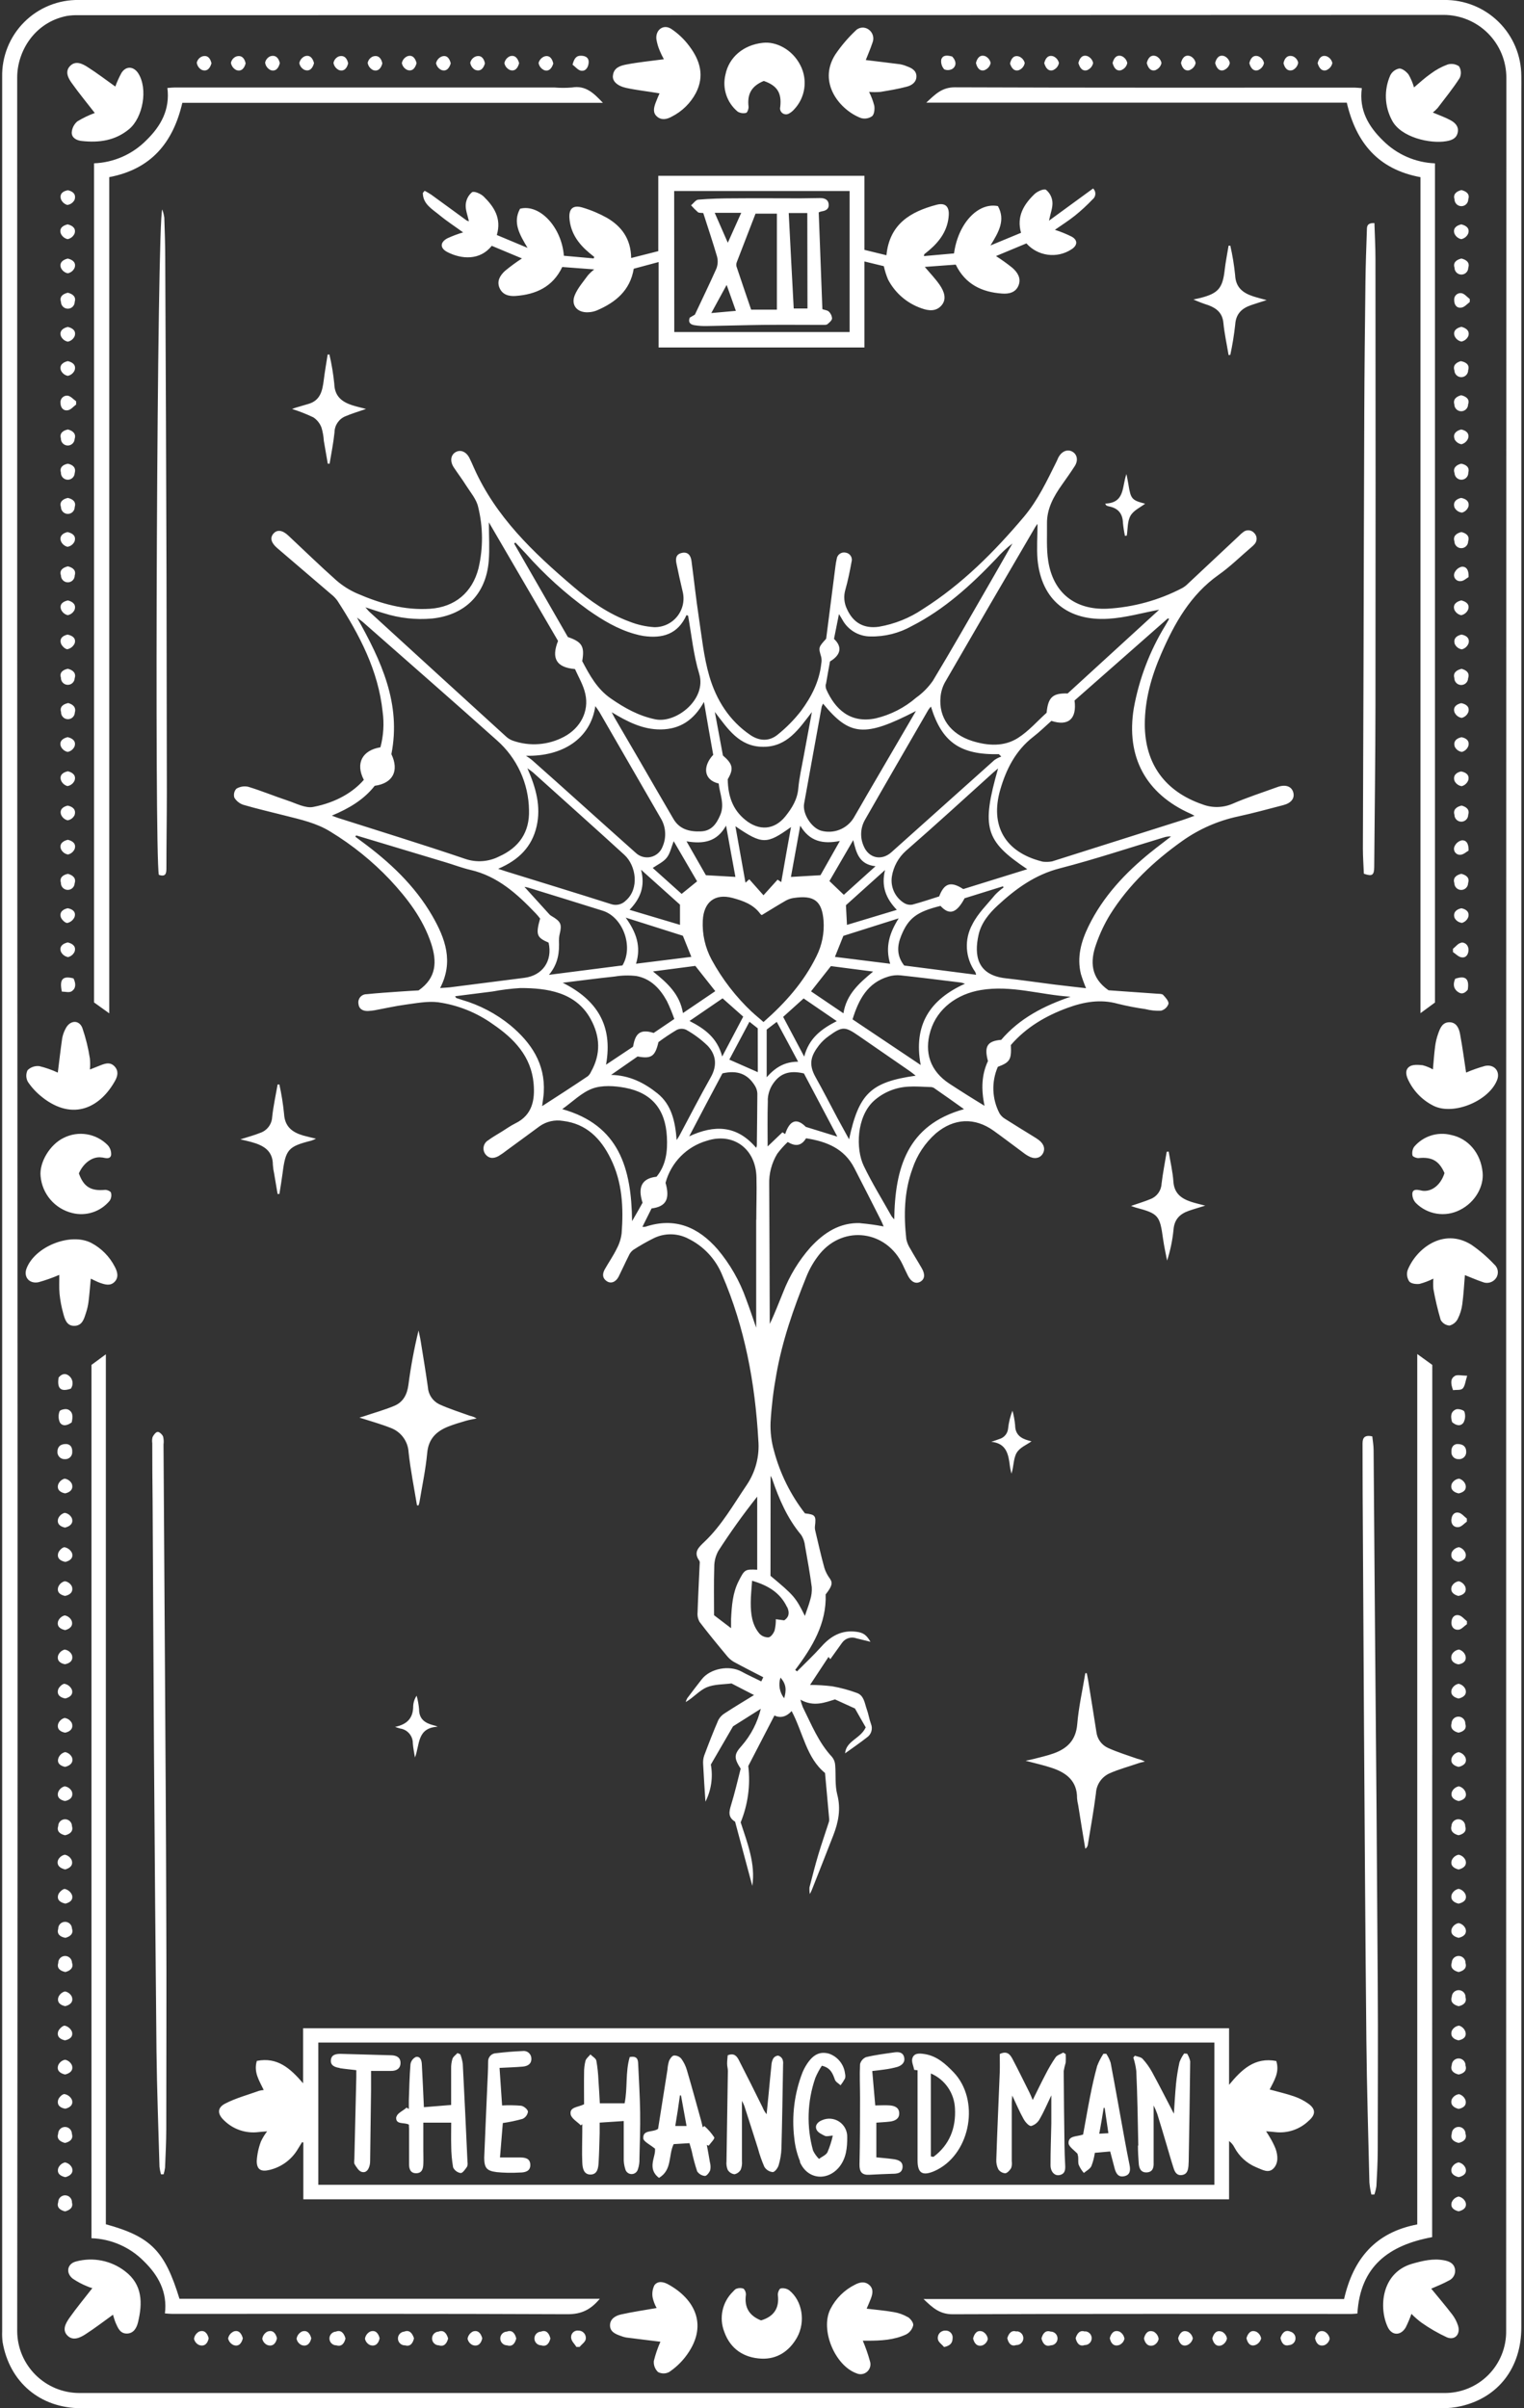 <?xml version="1.0" encoding="UTF-8"?>
<svg width="443px" height="700px" viewBox="0 0 443 700" version="1.1" xmlns="http://www.w3.org/2000/svg" xmlns:xlink="http://www.w3.org/1999/xlink">
    <rect x="0" y="0" width="443" height="700" fill="#333333" stroke="none"/>
    <title>Shape</title>
    <g id="Page-1" stroke="none" stroke-width="1" fill="none" fill-rule="evenodd">
        <g id="White_13" transform="translate(0.612, -0.007)" fill="#FFFFFF" fill-rule="nonzero">
            <path d="M441.608,22.117 C441.601,16.192 439.219,10.518 434.996,6.363 C430.774,2.208 425.062,-0.082 419.138,0.003 L22.318,0.003 C16.36,-0.098 10.616,2.228 6.409,6.448 C2.202,10.668 -0.105,16.419 0.018,22.377 L0.018,349.877 C0.018,459.11 0.018,568.343 0.018,677.577 C-0.027,678.635 0.013,679.695 0.138,680.747 C2.138,692.467 11.078,700.007 22.968,700.007 C154.835,700.007 286.708,700.007 418.588,700.007 C420.438,700.017 422.284,699.816 424.088,699.407 C434.988,696.877 441.608,688.187 441.608,676.547 L441.608,26.547 C441.618,25.007 441.638,23.577 441.608,22.117 Z M437.198,677.487 C437.277,682.309 435.397,686.957 431.987,690.369 C428.578,693.78 423.931,695.663 419.108,695.589 C286.895,695.589 154.685,695.589 22.478,695.589 C12.507,695.589 4.416,687.518 4.388,677.547 C4.501,568.38 4.525,459.21 4.458,350.037 C4.391,240.863 4.368,131.69 4.388,22.517 C4.388,14.967 9.388,6.517 18.788,4.647 C19.899,4.468 21.024,4.394 22.148,4.427 C154.421,4.427 286.698,4.397 418.978,4.337 C423.835,4.337 428.494,6.261 431.924,9.699 C435.354,13.137 437.274,17.8 437.258,22.657 C437.198,240.937 437.178,459.213 437.198,677.487 L437.198,677.487 Z M90.438,234.567 C88.148,235.017 85.438,233.507 82.958,232.697 C79.128,231.427 75.388,229.867 71.528,228.697 C70.354,228.44 69.126,228.644 68.098,229.267 C67.461,229.967 67.237,230.949 67.508,231.857 C68.103,232.844 69.033,233.586 70.128,233.947 C74.128,235.117 78.198,236.047 82.238,237.077 C86.798,238.237 91.378,239.217 95.468,241.767 C101.812,245.63 107.616,250.318 112.728,255.707 C117.818,261.167 122.328,267.037 124.728,274.277 C126.408,279.457 126.348,284.227 121.058,287.897 C119.448,287.987 117.528,288.087 115.618,288.227 C112.378,288.457 109.148,288.667 105.918,288.997 C105.235,288.996 104.586,289.291 104.136,289.804 C103.686,290.317 103.479,291 103.568,291.677 C103.688,293.267 104.818,293.927 106.348,293.877 C107.019,293.849 107.687,293.776 108.348,293.657 C111.348,293.107 114.348,292.417 117.348,292.017 C120.348,291.617 123.698,290.957 126.758,291.337 C132.498,292.151 137.956,294.34 142.668,297.717 C148.818,301.907 153.808,307.077 154.498,314.957 C154.918,319.677 154.158,324.117 149.198,326.537 C147.838,327.207 146.588,328.107 145.298,328.907 C144.008,329.707 142.548,330.527 141.298,331.457 C140.627,331.851 140.153,332.508 139.991,333.269 C139.83,334.03 139.995,334.824 140.448,335.457 C141.538,336.867 142.938,336.817 144.348,336.017 C145.196,335.498 146.011,334.927 146.788,334.307 C149.938,331.997 153.098,329.707 156.238,327.377 C158.207,325.981 160.649,325.424 163.028,325.827 C169.858,326.647 174.028,330.947 176.888,336.757 C180.308,343.647 180.648,351.027 180.088,358.497 C179.896,360.059 179.415,361.571 178.668,362.957 C177.668,365.027 176.318,366.957 175.188,368.957 C174.468,370.247 174.428,371.537 175.818,372.447 C176.988,373.217 178.408,372.667 179.218,371.087 C180.218,369.087 181.138,367.017 182.158,365.007 C182.434,364.344 182.879,363.765 183.448,363.327 C185.338,362.102 187.294,360.984 189.308,359.977 C192.453,358.39 196.163,358.39 199.308,359.977 C203.843,362.154 207.406,365.939 209.308,370.597 C215.908,385.907 218.878,402.027 219.818,418.597 C220.224,423.233 219.016,427.868 216.398,431.717 C212.568,437.357 209.208,443.347 204.228,448.097 C202.448,449.797 200.848,451.167 202.688,453.707 C202.796,453.952 202.827,454.223 202.778,454.487 C202.568,459.237 202.308,463.987 202.158,468.737 C202.067,469.702 202.284,470.672 202.778,471.507 C205.298,474.817 207.948,478.037 210.618,481.237 C211.165,481.938 211.832,482.538 212.588,483.007 C215.408,484.547 218.278,486.007 221.258,487.537 L220.678,488.747 C218.678,487.747 216.758,486.887 214.908,485.877 C211.358,483.947 205.848,484.977 203.388,488.117 C201.961,489.937 200.551,491.777 199.158,493.637 C198.96,493.984 198.811,494.358 198.718,494.747 C200.978,493.457 202.648,491.387 204.818,490.467 C206.988,489.547 209.818,489.627 212.018,489.337 L218.568,492.717 C215.628,494.527 212.858,496.177 210.158,497.947 C209.337,498.422 208.662,499.114 208.208,499.947 C206.738,503.337 205.398,506.797 204.098,510.267 C203.822,511.076 203.713,511.934 203.778,512.787 C203.958,516.527 204.228,520.257 204.448,523.707 C206.133,520.377 206.684,516.588 206.018,512.917 L212.468,501.807 C214.968,500.217 217.748,498.467 220.538,496.707 C219.578,500.694 217.667,504.389 214.968,507.477 C212.738,509.947 212.678,510.987 214.688,514.117 C213.848,517.377 212.998,521.117 211.878,524.747 C211.298,526.637 210.968,528.227 213.068,529.527 C214.748,535.837 216.458,542.227 218.068,548.187 C219.068,541.827 216.588,535.567 214.688,529.717 C216.805,524.537 217.566,518.902 216.898,513.347 L224.508,498.647 C226.208,499.507 227.998,499.027 229.508,497.367 C232.848,503.707 233.818,510.997 239.208,515.367 C239.638,520.077 240.038,524.467 240.428,528.857 C240.441,529.121 240.404,529.386 240.318,529.637 C239.318,532.777 238.218,535.897 237.268,539.067 C236.318,542.237 235.518,545.427 234.688,548.627 C234.652,549.272 234.689,549.919 234.798,550.557 C235.158,549.827 235.278,549.607 235.368,549.377 C237.448,544.097 239.548,538.827 241.598,533.527 C243.098,529.677 243.868,525.837 242.758,521.607 C242.048,518.887 242.398,515.897 242.158,513.037 C242.104,512.189 241.789,511.379 241.258,510.717 C237.328,506.517 235.258,501.257 232.748,496.227 C232.471,495.519 232.24,494.794 232.058,494.057 C235.918,496.227 239.178,494.877 242.108,493.977 L247.918,496.627 C248.728,498.037 249.918,500.187 251.038,502.097 C249.528,505.427 245.358,505.977 245.038,509.657 C247.168,508.117 249.318,506.657 251.368,505.047 C252.671,504.17 253.166,502.49 252.548,501.047 C252.048,499.687 251.838,498.217 251.348,496.857 C250.718,495.087 250.558,492.857 248.488,492.107 C246.158,491.246 243.755,490.596 241.308,490.167 C239.168,489.907 237.014,489.774 234.858,489.767 L240.218,481.637 C240.388,481.857 240.568,482.067 240.748,482.277 C241.868,480.707 242.988,479.127 244.128,477.567 C245.064,476.208 246.8,475.657 248.348,476.227 C249.638,476.567 250.948,476.857 252.418,477.227 C251.198,475.157 250.298,474.567 248.258,474.307 C244.038,473.767 240.878,475.557 238.148,478.627 C235.908,481.137 233.438,483.447 231.068,485.837 L230.538,485.397 C235.538,478.787 239.688,471.857 239.388,463.467 C241.318,461.017 241.468,460.087 240.618,458.857 C239.925,457.935 239.39,456.904 239.038,455.807 C238.038,452.227 237.248,448.607 236.388,445.007 C236.267,444.561 236.23,444.096 236.278,443.637 C236.648,440.577 236.398,440.247 233.378,439.907 C229.191,434.51 226.13,428.328 224.378,421.727 C223.599,419.008 223.261,416.182 223.378,413.357 C223.654,408.734 224.212,404.132 225.048,399.577 C226.768,389.747 230.048,380.357 233.768,371.157 C234.745,368.701 236.094,366.411 237.768,364.367 C244.768,355.997 257.088,357.717 261.768,367.587 C262.278,368.667 262.768,369.747 263.308,370.817 C264.238,372.657 265.598,373.307 266.898,372.577 C268.198,371.847 268.348,370.447 267.378,368.737 C266.298,366.837 265.118,364.997 264.058,363.087 C263.473,362.208 263.059,361.228 262.838,360.197 C262.068,353.287 262.188,346.427 264.598,339.797 C265.91,335.812 268.256,332.247 271.398,329.467 C276.668,325.017 282.708,324.717 288.258,328.707 C290.948,330.637 293.578,332.647 296.258,334.627 C296.898,335.097 297.528,335.627 298.258,336.007 C299.928,337.007 301.618,336.767 302.468,335.407 C303.318,334.047 302.858,332.537 301.378,331.407 C300.896,331.046 300.396,330.713 299.878,330.407 C297.118,328.697 294.338,327.017 291.608,325.267 C290.923,324.877 290.348,324.32 289.938,323.647 C287.726,319.443 287.543,314.462 289.438,310.107 C292.948,308.787 293.438,308.017 293.228,303.767 C297.668,298.627 303.368,295.277 309.748,292.947 C314.498,291.217 319.288,290.367 324.328,291.777 C326.967,292.429 329.637,292.946 332.328,293.327 C333.799,293.707 335.32,293.866 336.838,293.797 C337.867,293.549 338.7,292.796 339.048,291.797 C339.158,290.997 338.188,289.947 337.488,289.197 C337.168,288.857 336.368,288.897 335.778,288.857 L321.628,287.857 C316.438,284.247 316.208,279.497 318.028,274.427 C319.067,271.427 320.425,268.547 322.078,265.837 C327.498,257.187 334.788,250.327 343.078,244.437 C347.95,240.982 353.476,238.559 359.318,237.317 C363.718,236.367 368.058,235.167 372.418,234.037 C374.728,233.437 375.808,232.037 375.308,230.297 C374.808,228.557 373.028,227.927 370.698,228.787 C366.338,230.377 361.928,231.787 357.698,233.627 C354.909,234.837 351.757,234.905 348.918,233.817 C338.068,230.077 332.208,222.077 332.158,210.637 C332.158,203.397 334.078,196.637 336.918,190.087 C340.778,181.197 345.408,172.907 353.628,167.087 C357.018,164.697 360.008,161.727 363.188,159.017 C363.449,158.814 363.691,158.586 363.908,158.337 C364.381,157.901 364.654,157.292 364.666,156.649 C364.677,156.007 364.425,155.388 363.968,154.937 C363.136,153.98 361.687,153.877 360.728,154.707 C360.305,155.021 359.91,155.373 359.548,155.757 C354.621,160.377 349.691,164.997 344.758,169.617 C344.248,170.141 343.666,170.589 343.028,170.947 C336.258,174.486 328.807,176.532 321.178,176.947 C311.808,177.317 305.518,172.297 304.088,163.057 C303.528,159.497 303.778,155.807 303.728,152.177 C303.678,147.847 305.678,144.297 308.078,140.907 C309.338,139.127 310.608,137.337 311.788,135.507 C312.848,133.877 312.528,132.127 311.148,131.317 C309.768,130.507 308.148,131.097 307.148,132.777 C306.888,133.237 306.718,133.777 306.478,134.217 C303.708,139.767 301.118,145.347 297.028,150.217 C288.388,160.447 279.028,169.837 267.668,177.037 C263.814,179.647 259.446,181.403 254.858,182.187 C250.498,182.807 247.378,181.017 245.588,177.047 C244.742,175.31 244.571,173.322 245.108,171.467 C245.868,168.797 246.418,166.057 246.918,163.327 C247.096,162.737 247.007,162.1 246.674,161.582 C246.341,161.064 245.798,160.719 245.188,160.637 C244.591,160.508 243.968,160.64 243.474,160.999 C242.979,161.357 242.661,161.909 242.598,162.517 C242.448,163.167 242.338,163.817 242.248,164.517 C241.328,171.667 240.418,178.827 239.538,185.667 C237.248,188.197 237.278,188.187 238.108,191.007 C238.233,191.647 238.233,192.306 238.108,192.947 C237.558,198.117 235.228,202.597 232.228,206.657 C230.246,209.205 227.974,211.514 225.458,213.537 C223.018,215.537 220.188,215.467 217.528,213.677 C211.378,209.507 207.608,203.457 205.588,196.587 C203.948,190.967 203.368,185.027 202.488,179.207 C201.678,173.837 201.108,168.437 200.388,163.057 C200.178,161.497 199.388,160.337 197.608,160.717 C195.828,161.097 195.728,162.417 196.028,163.847 C196.575,166.513 197.165,169.18 197.798,171.847 C198.466,174.384 197.901,177.088 196.272,179.146 C194.643,181.203 192.141,182.374 189.518,182.307 C187.079,182.146 184.68,181.606 182.408,180.707 C176.238,178.447 170.918,174.707 165.958,170.457 C154.378,160.597 143.428,150.167 137.108,135.887 C136.708,134.977 136.308,134.067 135.868,133.177 C134.948,131.327 133.318,130.617 131.868,131.407 C130.418,132.197 130.098,134.067 131.308,135.887 C132.518,137.707 133.768,139.347 134.888,141.137 C136.158,143.137 137.888,145.137 138.368,147.327 C139.831,153.203 139.865,159.344 138.468,165.237 C136.668,172.237 131.608,176.467 124.418,176.957 C116.958,177.457 109.968,175.457 103.238,172.537 C101.006,171.569 98.938,170.26 97.108,168.657 C92.358,164.437 87.798,159.987 83.168,155.657 C81.498,154.087 79.938,153.877 78.868,155.117 C77.798,156.357 78.198,157.807 79.988,159.337 C85.228,163.81 90.461,168.287 95.688,172.767 C96.365,173.297 96.965,173.919 97.468,174.617 C103.888,184.537 109.338,194.867 110.608,206.867 C111.087,210.328 110.87,213.85 109.968,217.227 C104.758,218.077 102.628,221.827 105.148,226.687 C102.158,230.137 97.288,233.237 90.438,234.567 Z M127.318,287.207 C131.318,279.537 128.818,272.767 125.038,266.207 C119.908,257.337 112.568,250.507 104.398,244.507 L102.678,243.217 L102.918,242.837 L129.108,250.717 C131.448,251.427 133.748,252.307 136.108,252.857 C144.058,254.687 149.728,259.857 155.108,265.497 C155.565,265.973 155.993,266.477 156.388,267.007 C155.078,271.687 155.388,272.517 158.858,274.007 C160.058,279.307 157.118,283.567 151.798,284.237 L130.108,287.007 C129.268,287.087 128.388,287.127 127.318,287.207 Z M152.688,223.317 C153.548,223.957 153.968,224.217 154.328,224.537 C163.178,232.537 172.078,240.427 180.868,248.477 C184.348,251.667 185.258,258.367 181.298,261.787 C180.167,262.94 178.469,263.33 176.948,262.787 C166.868,259.577 156.738,256.487 146.628,253.347 C145.998,253.157 145.378,252.937 144.188,252.547 C150.188,249.997 153.998,246.157 155.368,240.227 C156.688,234.457 155.218,229.077 152.688,223.317 Z M213.158,254.897 L204.578,254.407 C202.928,251.507 201.038,248.217 198.948,244.557 C203.758,245.357 207.758,244.807 210.438,239.987 C211.388,245.327 212.288,250.127 213.158,254.897 Z M213.158,240.177 C220.958,245.487 222.208,245.517 229.318,240.407 C228.318,245.867 227.408,251.157 226.478,256.407 L225.418,255.697 C223.878,257.387 222.348,259.087 221.318,260.237 L217.188,255.587 C216.828,255.917 216.458,256.237 216.088,256.587 L213.158,240.177 Z M202.038,256.177 L197.528,259.837 L189.128,252.297 C190.598,251.297 192.238,250.557 193.218,249.297 C194.198,248.037 194.518,246.297 195.218,244.517 C197.498,248.423 199.761,252.307 202.008,256.167 L202.038,256.177 Z M162.968,285.667 C167.968,285.057 173.038,284.387 178.078,283.857 C180.154,283.513 182.268,283.462 184.358,283.707 C188.568,284.477 191.288,287.407 193.258,291.017 C194.067,292.702 194.781,294.432 195.398,296.197 L189.398,300.257 C185.078,298.887 184.008,300.857 183.398,304.257 L175.548,309.487 C177.628,298.007 172.828,290.607 162.938,285.657 L162.968,285.667 Z M161.888,273.237 C161.875,272.644 161.943,272.052 162.088,271.477 C162.758,268.667 162.418,267.877 159.818,266.337 C159.584,266.219 159.368,266.068 159.178,265.887 C156.698,263.167 154.238,260.437 151.838,257.797 C152.219,257.849 152.597,257.926 152.968,258.027 C160.178,260.257 167.398,262.457 174.598,264.737 C180.468,266.597 183.598,275.147 180.328,280.627 L158.958,283.367 C161.688,280.097 162.028,276.737 161.858,273.227 L161.888,273.237 Z M185.768,252.847 C189.838,256.487 193.488,259.767 197.048,262.967 L197.048,268.837 L182.388,264.467 C185.548,261.167 186.978,257.647 185.738,252.837 L185.768,252.847 Z M197.888,272.007 C198.688,274.007 199.468,275.927 200.348,278.137 L184.268,280.137 C185.818,275.137 184.358,271.027 181.268,266.737 L197.888,272.007 Z M184.718,307.097 C188.718,307.837 189.818,307.097 190.788,302.917 C192.49,301.651 194.256,300.472 196.078,299.387 C196.94,298.958 197.948,298.936 198.828,299.327 C201.121,300.603 203.236,302.177 205.118,304.007 C207.558,306.627 207.898,309.747 206.018,313.097 C202.868,318.687 199.928,324.387 196.888,330.097 C196.718,330.417 196.498,330.727 196.078,331.387 C195.668,325.997 194.608,321.147 190.538,317.857 C186.708,314.767 182.348,312.547 177.018,312.457 L184.718,307.097 Z M199.818,296.777 L209.428,290.197 L215.428,295.517 C213.428,299.277 211.528,302.927 209.318,307.107 C207.908,301.717 204.288,299.057 199.818,296.777 L199.818,296.777 Z M197.908,294.477 C197.008,289.057 193.448,285.757 189.188,282.377 L201.508,280.767 L207.308,288.107 L197.908,294.477 Z M191.978,246.117 C191.414,247.623 190.132,248.746 188.564,249.106 C186.997,249.467 185.353,249.016 184.188,247.907 C178.798,243.117 173.438,238.287 168.068,233.477 C163.401,229.277 158.715,225.09 154.008,220.917 C153.457,220.472 152.879,220.061 152.278,219.687 C162.958,219.937 171.058,214.687 172.438,205.257 C172.928,205.957 173.318,206.447 173.628,206.977 C179.555,217.23 185.475,227.483 191.388,237.737 C192.956,240.261 193.177,243.397 191.978,246.117 L191.978,246.117 Z M156.978,321.507 C157.188,319.827 157.398,318.687 157.458,317.507 C157.908,309.187 153.798,303.087 147.748,298.037 C143.621,294.669 138.86,292.163 133.748,290.667 C133.178,290.497 132.608,290.307 132.048,290.107 C131.958,290.107 131.918,289.927 131.678,289.587 L142.568,288.207 C145.235,287.706 147.93,287.372 150.638,287.207 C158.348,287.207 166.748,288.327 171.078,296.207 C173.868,301.287 174.078,306.407 171.188,311.537 C170.981,312.024 170.67,312.461 170.278,312.817 C166.048,315.677 161.728,318.457 157.008,321.507 L156.978,321.507 Z M183.118,354.917 C182.938,339.677 179.428,327.057 162.818,322.397 C165.818,320.287 168.448,317.557 171.668,316.397 C174.468,315.397 178.008,315.627 181.058,316.187 C188.848,317.647 192.808,322.457 193.238,330.407 C193.468,334.557 193.038,338.617 190.238,342.047 C186.058,342.507 184.658,344.967 186.168,349.617 C185.308,351.147 184.388,352.817 183.148,354.917 L183.118,354.917 Z M219.198,354.547 C219.198,364.877 219.198,375.197 219.198,385.927 C218.148,382.927 217.258,380.227 216.258,377.587 C214.395,372.332 211.604,367.455 208.018,363.187 C202.368,356.687 195.568,353.727 186.948,356.607 C186.676,356.641 186.4,356.641 186.128,356.607 L188.788,351.267 C193.038,350.727 194.188,348.517 192.848,343.817 C194.435,337.924 198.986,333.29 204.848,331.597 C212.498,329.097 219.108,333.887 219.278,342.237 C219.388,346.347 219.228,350.447 219.228,354.547 L219.198,354.547 Z M219.388,333.007 C219.346,333.225 219.276,333.437 219.178,333.637 C213.598,327.057 207.068,326.887 199.728,330.307 C202.948,324.147 206.188,318.007 209.388,312.007 C213.708,311.007 216.728,312.147 218.858,315.657 C219.267,316.324 219.501,317.084 219.538,317.867 C219.518,322.927 219.438,327.947 219.388,333.007 Z M219.668,311.657 L211.388,308.007 L217.238,297.007 L219.648,298.907 L219.668,311.657 Z M217.998,294.197 C213.308,289.787 209.349,284.659 206.268,279.007 C204.364,275.495 203.467,271.526 203.678,267.537 C203.968,262.217 207.168,259.637 212.328,261.017 C215.378,261.837 218.428,262.897 220.428,265.687 C220.598,265.927 220.948,266.037 220.858,265.977 C223.318,264.487 225.518,263.107 227.768,261.817 C228.461,261.423 229.22,261.158 230.008,261.037 C236.058,260.107 238.328,261.897 238.778,267.607 C239.041,271.198 238.322,274.793 236.698,278.007 C233.048,285.437 227.698,291.487 221.318,297.087 C220.148,296.007 219.008,295.147 217.988,294.157 L217.998,294.197 Z M282.888,282.577 C282.997,282.823 283.078,283.082 283.128,283.347 L262.218,280.657 C259.968,277.787 260.168,274.897 261.348,272.007 C263.438,266.837 265.948,265.007 272.778,263.327 C275.338,266.137 277.458,265.467 279.778,261.107 L290.918,257.637 L291.108,257.967 C290.225,258.601 289.402,259.314 288.648,260.097 C286.368,262.877 283.648,265.497 282.058,268.647 C279.622,273.045 279.941,278.455 282.878,282.537 L282.888,282.577 Z M267.018,309.577 L247.208,296.307 C248.988,290.527 251.548,285.667 257.668,283.857 C258.801,283.514 259.99,283.399 261.168,283.517 C267.028,284.147 272.878,284.897 278.728,285.607 C279.121,285.698 279.508,285.812 279.888,285.947 C269.698,290.547 264.858,297.897 267.008,309.527 L267.018,309.577 Z M260.018,264.497 L245.588,268.847 C245.478,266.847 245.388,265.097 245.288,263.127 L256.658,252.897 C255.488,257.607 256.908,261.167 260.048,264.447 L260.018,264.497 Z M260.618,266.947 C258.028,271.057 256.618,275.187 258.148,280.147 L242.088,278.147 C242.958,275.967 243.718,274.087 244.538,272.037 L260.618,266.947 Z M253.188,282.417 C249.138,285.787 245.448,288.987 244.558,294.547 L235.138,288.167 L240.918,280.827 L253.188,282.417 Z M242.618,296.817 C238.208,299.077 234.558,301.707 233.158,307.137 C230.978,303.027 229.048,299.367 227.038,295.587 L232.988,290.227 L242.618,296.817 Z M231.388,308.617 C227.678,308.617 224.908,310.097 222.248,313.147 L222.248,299.277 L225.178,297.037 C227.318,301.007 229.278,304.637 231.388,308.617 Z M222.558,319.817 C222.596,318.323 223.005,316.862 223.748,315.567 C225.888,312.017 228.748,311.017 233.078,312.027 L242.788,330.397 L233.618,327.557 C231.088,324.987 228.998,325.457 227.618,329.647 L226.828,329.137 L222.528,333.247 C222.528,329.387 222.438,324.597 222.588,319.817 L222.558,319.817 Z M242.818,325.007 C240.688,321.007 238.648,317.007 236.458,313.107 C234.268,309.207 235.198,306.797 237.458,303.837 C238.282,302.799 239.252,301.886 240.338,301.127 C244.218,298.317 244.998,298.347 248.908,301.037 C253.915,304.483 258.915,307.937 263.908,311.397 C264.378,311.717 264.818,312.097 265.558,312.677 C252.498,314.537 249.038,317.877 246.198,331.177 C245.028,329.007 243.898,327.007 242.818,325.007 Z M279.388,258.437 C275.388,255.807 273.698,257.187 272.388,260.567 C269.838,261.367 267.208,262.267 264.528,262.977 C263.759,263.093 262.972,262.945 262.298,262.557 C259.615,260.949 258.169,257.879 258.638,254.787 C259.1,251.905 260.541,249.271 262.718,247.327 C271.298,239.847 279.718,232.147 288.148,224.527 C288.488,224.217 288.848,223.937 289.518,223.367 C284.598,240.607 285.708,244.447 297.998,252.657 L279.388,258.437 Z M288.498,220.887 C278.498,229.813 268.498,238.763 258.498,247.737 C255.568,250.347 251.808,249.427 250.388,245.807 C249.353,243.384 249.508,240.618 250.808,238.327 C256.908,227.637 263.088,216.997 269.248,206.327 C269.476,205.996 269.726,205.682 269.998,205.387 C273.168,215.757 278.508,219.457 289.738,219.227 L290.448,219.917 C289.763,220.15 289.114,220.477 288.518,220.887 L288.498,220.887 Z M253.888,251.797 C250.538,254.797 247.528,257.537 244.668,260.107 L240.488,256.107 C242.688,252.337 244.948,248.437 247.408,244.207 C248.298,248.007 249.168,251.287 253.888,251.797 Z M237.888,254.407 L229.298,254.907 L232.008,240.007 C234.748,244.627 238.598,245.417 243.518,244.457 L237.888,254.407 Z M214.098,459.597 C212.328,463.077 212.098,466.817 211.898,470.597 C211.898,471.317 211.898,472.027 211.898,473.277 L206.948,469.507 C206.948,465.027 206.858,460.257 207.008,455.507 C206.994,453.871 207.4,452.26 208.188,450.827 C211.658,445.447 215.378,440.227 219.498,435.037 L219.498,456.287 C215.928,456.107 215.808,456.237 214.098,459.597 Z M227.328,493.647 C225.998,491.948 225.597,489.7 226.258,487.647 C228.028,489.597 227.978,491.427 227.328,493.647 Z M223.388,429.007 C223.561,429.288 223.711,429.582 223.838,429.887 C225.838,435.747 228.238,441.347 232.268,446.167 C232.908,447.155 233.299,448.284 233.408,449.457 C234.128,453.457 234.828,457.387 235.358,461.377 C235.429,462.593 235.28,463.813 234.918,464.977 C234.528,466.487 233.918,467.977 233.358,469.717 C230.668,464.287 230.138,463.717 223.358,458.057 L223.388,429.007 Z M228.188,467.107 C228.838,468.497 228.948,469.927 227.338,470.997 L224.908,470.667 C224.928,471.771 224.807,472.873 224.548,473.947 C224.248,474.767 223.478,475.857 222.788,475.947 C221.782,475.982 220.81,475.577 220.128,474.837 C217.968,472.277 217.608,469.087 217.618,465.837 C217.618,463.837 217.858,461.777 218.008,459.487 C222.528,460.797 226.148,462.897 228.158,467.137 L228.188,467.107 Z M249.528,355.537 C243.528,355.277 238.908,358.317 235.008,362.537 C231.58,366.409 228.871,370.862 227.008,375.687 C225.758,378.687 224.618,381.807 223.138,384.837 L223.138,383.007 C223.088,370.097 223.068,357.187 222.978,344.277 C222.884,341.146 223.697,338.056 225.318,335.377 C226.234,334.15 227.254,333.006 228.368,331.957 C230.538,333.267 232.288,333.187 233.698,330.877 C239.698,331.797 244.798,333.877 247.698,339.477 C250.338,344.587 252.928,349.727 255.538,354.867 C255.798,355.387 255.998,355.927 256.248,356.507 C254.017,356.071 251.763,355.757 249.498,355.567 L249.528,355.537 Z M259.358,354.457 C259.06,354.172 258.789,353.861 258.548,353.527 C255.828,348.677 252.888,343.927 250.478,338.927 C248.068,333.927 248.388,324.587 253.388,320.007 C256.176,317.503 259.745,316.04 263.488,315.867 C265.488,315.737 267.588,315.917 269.638,315.977 C270.037,315.953 270.435,316.029 270.798,316.197 C273.718,318.197 276.608,320.277 279.608,322.407 C263.038,327.007 259.528,339.597 259.328,354.487 L259.358,354.457 Z M290.358,302.267 C286.358,302.617 285.428,304.187 286.568,308.437 C284.718,312.367 284.568,316.597 285.568,321.437 C283.688,320.277 282.198,319.377 280.718,318.437 C278.928,317.307 277.138,316.167 275.368,315.007 C269.848,311.387 267.928,306.007 269.878,299.607 C271.878,293.057 277.688,288.937 284.428,287.797 C293.368,286.277 301.808,289.197 310.598,289.727 C302.818,292.377 295.748,296.007 290.388,302.297 L290.358,302.267 Z M333.898,247.717 C326.488,253.717 320.008,260.597 315.778,269.297 C313.658,273.667 312.378,278.227 313.588,283.127 C314.016,284.528 314.516,285.907 315.088,287.257 C311.858,286.877 308.778,286.547 305.708,286.167 C301.058,285.577 296.408,284.887 291.708,284.367 C283.368,283.427 282.528,277.647 283.828,271.787 C284.588,268.317 286.828,265.587 289.368,263.227 C294.648,258.337 300.298,254.227 307.548,252.387 C317.668,249.777 327.598,246.457 337.618,243.447 C338.315,243.207 339.052,243.105 339.788,243.147 C337.828,244.697 335.808,246.167 333.878,247.747 L333.898,247.717 Z M339.228,179.917 C338.858,180.557 338.498,181.197 338.118,181.837 C333.611,189.202 330.508,197.34 328.968,205.837 C326.638,219.937 332.408,230.727 345.448,236.527 C345.738,236.647 346.008,236.807 346.618,237.127 C345.228,237.617 344.158,238.047 343.058,238.397 C330.451,242.397 317.831,246.397 305.198,250.397 C304.377,250.546 303.539,250.58 302.708,250.497 C302.51,250.481 302.316,250.44 302.128,250.377 C291.598,247.667 287.128,240.077 290.128,229.607 C291.858,223.607 294.608,218.157 299.728,214.187 C301.608,212.737 303.308,211.057 305.008,209.547 C309.938,211.167 312.448,208.977 311.738,203.627 L338.868,179.747 L339.228,179.917 Z M300.388,153.087 C300.548,152.817 300.768,152.577 300.978,152.287 C300.978,155.827 300.708,159.287 300.978,162.667 C302.128,174.577 309.978,180.557 321.528,179.867 C326.528,179.577 331.478,178.137 336.338,177.237 L309.738,201.577 C305.378,201.457 304.058,202.667 303.618,207.187 C300.948,209.587 298.418,212.527 295.288,214.517 C291.228,217.107 286.528,216.797 282.038,215.407 C275.668,213.407 272.188,208.567 272.788,202.557 C272.919,201.107 273.341,199.699 274.028,198.417 C282.761,183.29 291.548,168.18 300.388,153.087 Z M239.488,198.837 C239.848,196.627 240.268,194.417 240.658,192.267 C243.758,190.437 244.338,188.067 241.818,185.717 C242.278,183.417 242.728,181.177 243.258,178.507 C243.758,179.317 244.028,179.727 244.258,180.157 C245.881,183.135 248.996,184.993 252.388,185.007 C256.584,185.097 260.728,184.061 264.388,182.007 C273.918,177.157 281.658,170.067 288.958,162.417 C290.384,160.787 291.969,159.303 293.688,157.987 C291.308,162.157 288.938,166.337 286.528,170.497 C281.238,179.667 275.998,188.877 270.528,197.937 C269.202,199.828 267.561,201.479 265.678,202.817 C262.304,205.732 258.277,207.79 253.938,208.817 C246.428,210.387 242.078,206.007 239.578,200.397 C239.386,199.9 239.337,199.359 239.438,198.837 L239.488,198.837 Z M238.318,205.267 C238.401,205.013 238.508,204.769 238.638,204.537 C246.418,214.007 250.728,214.377 265.638,206.677 L251.388,231.087 C250.088,233.317 248.828,235.577 247.508,237.797 C245.511,240.992 241.643,242.483 238.018,241.457 C235.258,240.617 232.618,236.567 233.128,233.607 C234.818,224.157 236.558,214.717 238.268,205.267 L238.318,205.267 Z M221.268,217.087 C228.268,217.087 231.638,211.827 235.388,206.987 C234.588,211.327 233.768,215.667 232.978,219.987 C232.428,223.047 231.708,226.097 231.438,229.187 C231.158,232.427 229.588,234.917 227.678,237.307 C224.458,241.307 219.988,241.577 216.008,238.307 C212.308,235.307 211.008,231.307 210.928,226.517 C212.698,223.517 212.458,222.117 209.528,219.607 C208.758,215.497 207.968,211.217 207.178,206.947 C210.888,211.777 214.228,217.077 221.218,217.087 L221.268,217.087 Z M206.748,219.367 C203.628,222.677 203.828,226.707 208.298,227.757 C208.588,230.757 210.128,233.757 208.728,236.967 C207.628,239.517 206.198,241.527 203.198,241.667 C199.948,241.817 196.948,241.137 195.148,238.057 C191.728,232.237 188.368,226.377 184.978,220.537 C182.685,216.597 180.385,212.653 178.078,208.707 C177.768,208.167 177.498,207.597 177.208,207.037 C181.698,209.757 186.208,212.097 191.488,212.037 C197.018,211.967 201.038,209.387 204.018,204.037 C204.948,209.537 205.828,214.477 206.698,219.367 L206.748,219.367 Z M149.208,157.707 C150.208,158.767 151.208,159.817 152.208,160.887 C157.641,167.029 163.738,172.549 170.388,177.347 C174.578,180.277 178.928,182.907 183.918,184.297 C184.741,184.541 185.58,184.731 186.428,184.867 C191.908,185.657 196.428,184.397 198.938,178.797 L199.408,178.977 C200.408,184.627 200.978,190.417 202.638,195.877 C204.868,203.267 195.958,210.307 189.928,209.107 C185.028,208.107 180.928,205.797 176.928,203.027 C172.928,200.257 170.768,196.227 168.628,192.177 C169.358,187.947 168.628,186.597 164.458,185.177 L148.838,158.007 L149.208,157.707 Z M110.908,178.237 C115.457,179.692 120.251,180.222 125.008,179.797 C134.508,178.797 140.628,172.797 141.448,163.157 C141.748,159.587 141.498,155.977 141.498,151.837 L161.598,186.307 C159.598,191.367 161.088,194.017 166.528,194.487 C167.528,196.757 168.968,199.127 169.528,201.707 C170.668,206.767 168.118,211.607 163.398,214.137 C158.783,216.618 153.335,217.032 148.398,215.277 C147.652,214.999 146.971,214.57 146.398,214.017 C133.151,201.95 119.908,189.86 106.668,177.747 C106.388,177.487 106.168,177.177 105.608,176.537 C107.678,177.197 109.278,177.767 110.908,178.237 Z M108.308,228.417 C113.598,227.697 115.468,224.067 113.158,219.217 C116.048,204.597 110.248,192.137 103.158,179.527 C103.948,180.117 104.408,180.417 104.818,180.777 C117.818,192.227 130.898,203.637 143.818,215.187 C149.671,220.338 153.066,227.73 153.158,235.527 C153.358,241.867 150.288,246.357 144.478,248.957 C141.416,250.522 137.85,250.775 134.598,249.657 C122.378,245.497 110.038,241.717 97.748,237.787 C97.248,237.627 96.748,237.427 95.848,237.087 C100.848,235.007 105.178,232.427 108.308,228.417 L108.308,228.417 Z M379.858,616.417 C381.858,614.647 381.858,613.077 379.758,611.527 C378.472,610.604 377.057,609.876 375.558,609.367 C373.278,608.577 370.908,608.047 368.458,607.367 C369.738,604.817 371.408,602.367 370.378,599.087 C364.178,597.917 360.378,601.467 356.658,606.017 L356.658,589.567 L87.498,589.567 L87.498,605.567 C83.778,601.217 80.018,597.867 74.048,599.057 C73.048,602.367 74.788,604.847 76.048,607.517 C75.606,607.554 75.168,607.628 74.738,607.737 C71.418,608.937 67.928,609.857 64.818,611.477 C62.418,612.727 62.578,614.597 64.658,616.477 C67.284,618.997 70.906,620.199 74.518,619.747 C75.258,619.657 76.008,619.617 77.038,619.537 C76.329,620.446 75.726,621.432 75.238,622.477 C74.548,624.298 74.136,626.213 74.018,628.157 C74.018,630.687 75.308,631.357 77.768,630.737 C81.232,629.913 84.207,627.704 85.998,624.627 C86.388,623.977 86.798,623.337 87.198,622.687 L87.558,622.777 L87.558,639.287 L356.658,639.287 L356.658,622.347 C357.308,622.827 357.836,623.454 358.198,624.177 C359.57,626.784 361.809,628.832 364.528,629.967 C366.138,630.587 368.028,631.847 369.528,630.357 C371.028,628.867 370.888,626.577 370.168,624.557 C369.719,623.458 369.187,622.395 368.578,621.377 C368.278,620.827 367.908,620.307 367.418,619.517 C368.488,619.607 369.258,619.647 370.018,619.747 C373.635,620.185 377.255,618.956 379.858,616.407 L379.858,616.417 Z M352.388,635.067 L91.918,635.067 L91.918,593.727 L352.388,593.727 L352.388,635.067 Z M164.918,63.527 C165.268,67.767 167.558,70.917 170.698,73.527 C171.168,73.927 171.648,74.307 172.128,74.697 L171.968,75.127 L163.298,74.347 C162.648,66.057 156.298,59.217 150.558,60.677 C148.348,64.727 150.448,68.207 152.738,72.057 L143.808,68.317 C145.228,63.447 142.988,60.067 139.958,57.107 C139.138,56.307 137.188,55.477 136.588,55.887 C135.521,56.788 134.865,58.083 134.768,59.477 C134.658,61.027 135.328,62.637 135.688,64.307 C135.456,64.276 135.232,64.201 135.028,64.087 C131.608,61.607 128.208,59.087 124.778,56.617 C124.151,56.2 123.504,55.816 122.838,55.467 L122.298,56.077 C122.298,59.337 125.048,60.797 127.168,62.557 C129.288,64.317 131.858,65.977 134.008,67.557 C132.427,68.02 130.882,68.602 129.388,69.297 C127.228,70.487 127.278,72.187 129.468,73.297 C133.538,75.377 138.928,75.777 142.328,71.457 L151.108,75.127 C149.408,76.234 147.772,77.435 146.208,78.727 C144.818,79.987 143.728,81.657 144.578,83.667 C145.428,85.677 147.278,86.167 149.218,86.037 C155.168,85.617 160.078,83.397 162.828,77.617 L172.118,78.317 C171.451,78.84 170.831,79.422 170.268,80.057 C168.928,81.917 167.338,83.707 166.478,85.777 C165.268,88.667 167.138,90.917 170.308,90.777 C171.168,90.755 172.018,90.582 172.818,90.267 C178.318,87.927 182.558,84.457 183.608,78.117 L190.838,76.177 L190.838,101.007 L250.668,101.007 L250.668,76.007 L256.298,77.377 C256.591,78.704 257.003,80.003 257.528,81.257 C259.574,85.181 263.045,88.172 267.228,89.617 C269.298,90.377 271.518,90.617 273.098,88.747 C274.678,86.877 273.778,84.647 272.568,82.867 C271.358,81.087 269.748,79.427 268.208,77.587 L277.208,76.927 C279.978,82.647 284.808,84.927 290.678,85.337 C292.678,85.497 294.678,85.027 295.478,82.927 C296.278,80.827 295.128,79.147 293.668,77.857 C292.143,76.633 290.554,75.491 288.908,74.437 L297.748,70.757 C301.073,74.482 306.619,75.225 310.808,72.507 C312.608,71.377 312.758,69.847 310.938,68.807 C309.355,68.015 307.714,67.346 306.028,66.807 C307.888,65.507 309.958,64.207 311.858,62.687 C313.654,61.234 315.354,59.668 316.948,57.997 C317.443,57.624 317.749,57.053 317.785,56.435 C317.822,55.817 317.585,55.215 317.138,54.787 L304.308,64.157 C304.778,61.897 305.438,60.287 305.308,58.737 C305.199,57.346 304.527,56.06 303.448,55.177 C302.818,54.777 300.908,55.637 300.078,56.447 C296.968,59.447 294.838,62.957 296.188,67.677 L287.298,71.357 C289.698,67.467 291.728,63.977 289.468,59.917 C283.628,58.757 277.868,65.037 276.708,73.667 L267.938,74.447 C268.058,73.987 268.058,73.897 268.098,73.867 C268.548,73.487 269.028,73.137 269.478,72.747 C272.658,70.037 274.948,66.807 275.178,62.467 C275.308,59.937 274.048,58.877 271.608,59.537 C264.078,61.537 257.958,65.097 257.058,74.197 L250.668,72.637 L250.668,51.107 L190.738,51.107 L190.738,73.007 L182.858,75.007 C182.778,69.417 180.048,65.807 175.858,63.347 C173.609,62.089 171.228,61.083 168.758,60.347 C165.978,59.497 164.678,60.667 164.918,63.527 Z M195.358,55.527 L246.358,55.527 L246.358,96.527 L195.388,96.527 L195.358,55.527 Z M30.158,646.527 L30.158,393.667 L25.978,396.747 L25.978,650.597 C31.694,650.796 37.119,653.167 41.148,657.227 C45.418,661.367 48.088,666.227 47.328,672.457 C48.208,672.517 48.798,672.587 49.378,672.587 C87.728,672.587 126.078,672.517 164.428,672.687 C168.428,672.687 171.098,671.357 173.738,668.197 L51.558,668.197 C47.268,654.237 43.248,650.147 30.158,646.537 L30.158,646.527 Z M415.728,396.747 C414.468,395.827 413.158,394.877 411.358,393.587 L411.358,646.587 C399.168,648.907 392.758,656.587 390.088,668.277 L267.848,668.277 C270.458,670.797 272.548,672.717 276.348,672.697 C315.028,672.537 353.708,672.607 392.348,672.607 C392.918,672.607 393.498,672.517 393.958,672.487 C394.778,658.677 403.198,652.597 415.688,650.287 L415.728,396.747 Z M412.298,51.507 L412.298,294.507 L416.508,291.417 L416.508,47.487 C410.813,47.261 405.412,44.893 401.388,40.857 C397.178,36.757 394.388,32.017 395.248,25.627 C394.328,25.557 393.748,25.477 393.168,25.477 C354.428,25.477 315.678,25.537 276.928,25.387 C273.188,25.387 271.268,27.387 268.638,29.847 L390.878,29.847 C393.588,41.487 399.988,49.237 412.298,51.507 Z M26.728,47.507 L26.728,291.387 L31.148,294.557 L31.148,51.497 C43.388,49.167 49.718,41.397 52.388,29.897 L174.648,29.897 C171.948,27.057 169.648,24.767 165.648,25.437 C163.931,25.577 162.205,25.577 160.488,25.437 L50.208,25.437 C49.568,25.437 48.928,25.517 48.048,25.577 C48.838,31.877 46.158,36.647 41.958,40.747 C37.925,44.85 32.477,47.257 26.728,47.477 L26.728,47.507 Z M395.488,434.097 C395.608,456.763 395.738,479.43 395.878,502.097 C396.088,532.437 396.258,562.767 396.568,593.097 C396.708,606.867 397.118,620.637 397.448,634.397 C397.554,635.572 397.745,636.738 398.018,637.887 L398.898,637.887 C399.165,637.092 399.363,636.275 399.488,635.447 C399.668,632.007 399.858,628.567 399.868,625.127 C399.868,608.897 399.998,592.667 399.868,576.447 C399.668,542.593 399.408,508.747 399.088,474.907 C398.948,457.087 398.808,439.27 398.668,421.457 C398.668,420.177 398.428,418.887 398.288,417.527 C395.968,417.017 395.458,418.017 395.458,419.597 C395.478,424.437 395.458,429.267 395.488,434.097 Z M46.788,417.547 C46.528,416.957 45.718,416.187 45.198,416.225 C44.678,416.267 44.048,417.097 43.738,417.727 C43.586,418.301 43.555,418.9 43.648,419.487 C43.648,425.113 43.681,430.743 43.748,436.377 C43.875,460.75 44.008,485.12 44.148,509.487 C44.348,538.413 44.591,567.35 44.878,596.297 C45.008,607.477 45.438,618.667 45.748,629.847 C45.832,630.58 45.976,631.306 46.178,632.017 L46.948,632.017 C47.14,631.379 47.281,630.727 47.368,630.067 C47.518,626.367 47.708,622.657 47.718,618.947 C47.718,598.287 47.828,577.627 47.718,556.947 C47.658,532.377 47.478,507.807 47.328,483.237 C47.208,462.117 47.071,440.993 46.918,419.867 C47.025,419.092 46.98,418.304 46.788,417.547 Z M398.848,252.007 C398.978,236.377 399.188,220.757 399.208,205.137 C399.255,161.803 399.255,118.5 399.208,75.227 C399.208,71.817 399.018,68.407 398.908,64.857 C396.528,64.747 396.748,66.117 396.708,67.137 C396.528,72.137 396.358,77.057 396.298,82.017 C396.148,94.727 396.008,107.437 395.958,120.157 C395.848,144.787 395.818,169.417 395.738,194.047 C395.688,211.587 395.598,229.137 395.558,246.677 C395.558,249.157 395.748,251.677 395.838,253.967 C398.258,254.837 398.828,254.407 398.848,252.007 Z M47.788,167.777 C47.695,136.903 47.571,106.037 47.418,75.177 C47.418,71.177 47.278,67.177 47.148,63.257 C47.026,62.453 46.828,61.663 46.558,60.897 C45.018,63.307 44.258,248.247 45.558,254.297 C47.558,254.997 47.758,253.857 47.758,252.417 C47.758,245.007 47.888,237.587 47.888,230.167 C47.868,209.393 47.835,188.597 47.788,167.777 Z M312.468,522.707 C312.523,523.381 312.633,524.05 312.798,524.707 C313.465,528.927 314.151,533.147 314.858,537.367 C315.224,537.145 315.484,536.784 315.578,536.367 C316.398,531.367 317.318,526.367 317.958,521.267 C318.085,518.76 319.596,516.531 321.878,515.487 C324.628,514.257 327.578,513.487 330.448,512.487 C331.008,512.297 331.598,512.197 332.178,512.057 C331.499,511.678 330.768,511.402 330.008,511.237 C327.158,510.237 324.248,509.337 321.498,508.097 C319.637,507.259 318.348,505.512 318.098,503.487 C317.328,498.487 316.518,493.547 315.718,488.587 C315.598,487.837 315.438,487.097 315.298,486.357 L314.868,486.357 C314.058,491.307 312.928,496.227 312.518,501.197 C312.138,505.837 309.618,508.257 305.658,509.677 C303.798,510.347 301.848,510.767 299.928,511.277 C299.288,511.447 298.628,511.567 297.508,511.807 C300.388,512.577 302.778,513.097 305.078,513.867 C309.308,515.257 312.518,517.647 312.468,522.707 Z M134.778,413.007 C135.778,412.707 136.878,412.537 137.928,412.307 C137.335,411.941 136.681,411.684 135.998,411.547 C132.998,410.457 129.878,409.487 126.998,408.157 C125.12,407.201 123.891,405.32 123.768,403.217 C123.138,398.767 122.408,394.327 121.688,389.887 C121.528,388.837 121.268,387.797 121.048,386.757 C119.778,391.983 118.793,397.274 118.098,402.607 C117.728,405.347 116.598,407.517 114.098,408.607 C111.198,409.837 108.098,410.677 105.148,411.687 C104.718,411.827 104.278,411.947 103.868,412.067 C106.998,413.067 110.058,413.917 112.968,415.067 C115.957,416.183 117.997,418.97 118.158,422.157 C118.718,427.317 119.758,432.437 120.598,437.567 L121.058,437.567 C121.163,437.265 121.25,436.958 121.318,436.647 C122.098,431.887 123.128,427.137 123.568,422.347 C123.938,418.217 126.238,416.037 129.718,414.657 C131.388,414.007 133.068,413.507 134.778,413.007 Z M181.488,25.577 C184.618,26.247 187.808,26.577 191.098,27.147 C190.738,28.007 190.308,28.937 189.958,29.907 C189.438,31.317 189.078,32.777 190.388,33.907 C191.698,35.037 193.268,34.687 194.658,33.907 C197.644,32.403 200.09,30.009 201.658,27.057 C204.258,22.057 202.868,17.517 199.748,13.397 C198.299,11.44 196.523,9.749 194.498,8.397 C192.228,6.937 189.888,8.687 190.188,11.397 C190.38,12.57 190.715,13.715 191.188,14.807 C191.536,15.635 191.93,16.443 192.368,17.227 C188.708,17.717 185.098,18.067 181.558,18.737 C179.798,19.067 177.798,19.627 177.558,21.957 C177.318,23.577 178.808,25.007 181.488,25.577 Z M16.698,376.087 C16.891,377.993 17.245,379.88 17.758,381.727 C18.218,383.437 18.758,385.457 21.028,385.397 C23.298,385.337 23.808,383.397 24.358,381.697 C24.716,380.63 24.97,379.532 25.118,378.417 C25.388,376.267 25.548,374.107 25.778,371.677 C26.778,372.147 27.608,372.597 28.458,372.897 C29.908,373.397 31.458,373.897 32.718,372.587 C33.978,371.277 33.518,369.587 32.718,368.147 C31.219,365.243 28.872,362.864 25.988,361.327 C19.988,358.167 9.578,362.257 7.108,368.707 C6.158,371.167 7.898,373.287 10.618,372.707 C12.663,372.131 14.668,371.419 16.618,370.577 C16.658,372.417 16.518,374.267 16.698,376.087 Z M427.118,361.837 C418.858,356.667 410.928,363.107 408.538,369.277 C408.217,370.375 408.404,371.56 409.048,372.507 C409.598,373.157 411.048,373.337 412.048,373.197 C413.432,372.829 414.772,372.316 416.048,371.667 C415.957,372.664 415.957,373.669 416.048,374.667 C416.591,377.703 417.298,380.707 418.168,383.667 C418.687,384.615 419.65,385.236 420.728,385.317 C421.774,385.043 422.653,384.333 423.138,383.367 C423.828,382.012 424.275,380.546 424.458,379.037 C424.838,376.217 424.978,373.357 425.208,370.647 C426.888,371.307 428.578,372.057 430.318,372.647 C431.718,373.251 433.351,372.797 434.238,371.557 C435.13,370.298 434.923,368.568 433.758,367.557 C431.753,365.421 429.527,363.503 427.118,361.837 Z M249.668,34.327 C250.772,34.645 251.961,34.443 252.898,33.777 C253.538,33.217 253.678,31.727 253.528,30.727 C253.167,29.344 252.661,28.003 252.018,26.727 C253.107,26.808 254.2,26.808 255.288,26.727 C257.878,26.297 260.488,25.867 263.028,25.187 C264.428,24.817 265.788,23.897 265.778,22.187 C265.768,20.477 264.368,19.767 262.948,19.257 C262.34,18.999 261.707,18.808 261.058,18.687 C257.678,18.247 254.288,17.857 251.058,17.457 C251.648,15.947 252.408,14.197 252.988,12.457 C253.588,11.051 253.111,9.418 251.848,8.557 C250.643,7.705 248.99,7.894 248.008,8.997 C245.823,11.073 243.868,13.38 242.178,15.877 C236.968,24.127 243.618,32.057 249.668,34.327 Z M11.668,318.947 C20.748,326.087 28.668,321.777 32.888,314.067 C33.618,312.747 33.888,311.247 32.698,309.987 C31.508,308.727 30.188,309.057 28.838,309.567 C27.838,309.957 26.838,310.377 25.518,310.887 C25.62,309.826 25.62,308.757 25.518,307.697 C25.051,304.656 24.312,301.664 23.308,298.757 C22.308,296.317 19.668,296.577 18.468,298.987 C17.988,299.861 17.651,300.806 17.468,301.787 C16.978,305.167 16.598,308.557 16.188,311.787 C14.467,310.986 12.672,310.356 10.828,309.907 C9.57,309.759 8.313,310.19 7.408,311.077 C6.878,312.156 6.911,313.427 7.498,314.477 C8.647,316.181 10.061,317.69 11.688,318.947 L11.668,318.947 Z M193.618,664.007 C192.298,663.277 190.618,662.897 189.618,664.257 C189.053,665.377 188.874,666.653 189.108,667.887 C189.352,668.935 189.739,669.944 190.258,670.887 C186.698,671.517 183.258,671.997 179.858,672.767 C178.338,673.117 176.728,674.007 176.708,675.897 C176.688,677.787 178.298,678.467 179.838,678.997 C180.328,679.199 180.837,679.35 181.358,679.447 C184.738,679.887 188.128,680.287 191.358,680.687 C190.559,682.49 189.92,684.361 189.448,686.277 C189.338,687.48 189.788,688.668 190.668,689.497 C191.675,690.032 192.881,690.032 193.888,689.497 C195.633,688.328 197.185,686.894 198.488,685.247 C205.648,676.117 201.328,668.227 193.618,664.007 Z M263.278,673.537 C262.027,672.81 260.655,672.315 259.228,672.077 C256.658,671.617 254.048,671.407 251.308,671.077 C251.728,670.077 252.158,669.127 252.528,668.167 C253.058,666.757 253.368,665.297 252.048,664.167 C250.728,663.037 249.298,663.387 247.958,664.077 C244.847,665.613 242.32,668.119 240.758,671.217 C237.758,677.217 242.068,687.607 248.358,689.867 C249.39,690.334 250.6,690.15 251.447,689.398 C252.294,688.646 252.62,687.466 252.278,686.387 C251.72,684.341 251.022,682.336 250.188,680.387 L251.588,680.387 C255.448,680.387 259.298,680.197 262.838,678.537 C263.833,677.99 264.557,677.056 264.838,675.957 C265.008,675.207 264.068,674.007 263.278,673.497 L263.278,673.537 Z M431.048,309.847 C429.175,310.361 427.341,311.005 425.558,311.777 C424.998,308.137 424.498,304.297 423.788,300.497 C423.478,298.867 422.718,297.137 420.678,297.147 C418.638,297.157 417.998,298.897 417.438,300.457 C417.015,301.642 416.72,302.869 416.558,304.117 C416.278,306.267 416.128,308.437 415.908,310.857 C414.968,310.316 413.959,309.906 412.908,309.637 C411.638,309.507 410.018,309.387 409.088,310.037 C407.638,311.037 408.148,312.807 408.878,314.207 C410.449,317.377 413.027,319.937 416.208,321.487 C422.078,324.307 432.488,319.877 434.658,313.697 C435.438,311.337 433.688,309.287 431.048,309.847 Z M419.768,41.057 C421.358,40.787 422.768,40.287 423.128,38.487 C423.488,36.687 422.268,35.597 420.888,34.877 C419.338,34.047 417.648,33.467 415.888,32.717 C416.385,32.318 416.85,31.879 417.278,31.407 C419.468,28.527 421.758,25.707 423.698,22.677 C424.213,21.583 424.138,20.302 423.498,19.277 C422.514,18.595 421.268,18.41 420.128,18.777 C418.4,19.421 416.773,20.31 415.298,21.417 C413.588,22.607 412.048,24.027 410.418,25.417 C410.046,24.118 409.519,22.869 408.848,21.697 C408.218,20.847 407.008,19.877 406.108,19.927 C404.978,20.154 404.018,20.893 403.508,21.927 C401.647,26.132 401.839,30.962 404.028,35.007 C406.588,39.937 415.068,41.857 419.768,41.057 Z M26.938,32.847 C25.177,33.495 23.482,34.313 21.878,35.287 C20.909,36.104 20.317,37.281 20.238,38.547 C20.238,40.137 21.718,40.837 23.158,40.987 C28.158,41.537 32.838,40.907 36.888,37.567 C40.938,34.227 42.488,25.767 39.538,21.267 C38.198,19.267 36.028,19.127 34.718,21.167 C34.01,22.45 33.404,23.787 32.908,25.167 C30.308,23.317 27.698,21.317 24.908,19.537 C23.358,18.537 21.408,17.537 19.788,19.157 C18.168,20.777 19.208,22.717 20.248,24.157 C22.388,27.167 24.738,30.007 26.938,32.847 Z M35.728,660.187 C31.696,657.078 26.445,656.028 21.528,657.347 C18.928,657.977 18.418,660.667 20.528,662.347 C21.887,663.266 23.342,664.034 24.868,664.637 C25.309,664.828 25.763,664.985 26.228,665.107 C23.938,668.057 21.618,670.847 19.538,673.797 C18.538,675.277 17.358,677.207 18.968,678.867 C20.578,680.527 22.628,679.547 24.228,678.517 C26.938,676.777 29.498,674.797 32.228,672.837 C32.488,673.627 32.688,674.467 33.028,675.247 C33.668,676.707 34.328,678.327 36.258,678.307 C38.188,678.287 39.088,676.737 39.498,675.067 C40.858,669.467 40.848,664.067 35.728,660.187 L35.728,660.187 Z M421.578,672.837 C419.578,670.227 417.448,667.727 415.428,665.257 C416.988,664.557 418.818,663.867 420.498,662.927 C421.836,662.348 422.592,660.918 422.318,659.487 C421.968,657.887 420.698,657.337 419.318,657.047 C416.028,656.377 412.898,657.157 409.788,658.047 C400.868,660.697 400.138,670.847 402.788,676.437 C403.998,678.977 406.588,678.977 408.018,676.507 C408.649,675.236 409.2,673.926 409.668,672.587 C410.554,673.49 411.506,674.326 412.518,675.087 C414.875,676.754 417.378,678.204 419.998,679.417 C422.358,680.367 423.998,678.417 423.198,675.967 C422.834,674.841 422.287,673.784 421.578,672.837 L421.578,672.837 Z M228.778,665.717 C228.054,665.218 227.161,665.031 226.298,665.197 C225.898,665.287 225.418,666.487 225.498,667.117 C225.968,670.877 224.388,673.357 220.608,674.487 C217.138,673.107 215.738,670.687 216.198,667.107 C216.259,666.419 216.01,665.741 215.518,665.257 C214.871,665.028 214.165,665.028 213.518,665.257 C213.128,665.347 212.778,665.787 212.458,666.117 C209.326,669.159 208.332,673.786 209.938,677.847 C211.728,682.847 215.678,685.357 220.698,685.597 C225.218,685.817 228.808,683.467 231.068,679.457 C233.618,674.867 232.618,668.777 228.778,665.717 L228.778,665.717 Z M213.778,32.437 C214.525,32.887 215.42,33.024 216.268,32.817 C216.628,32.747 217.038,31.607 216.978,31.007 C216.548,27.347 217.838,25.007 221.408,23.537 C225.328,24.887 226.658,27.037 226.188,31.087 C226.016,31.763 226.267,32.476 226.824,32.895 C227.381,33.315 228.136,33.359 228.738,33.007 C229.258,32.723 229.728,32.354 230.128,31.917 C233.472,28.472 234.248,23.279 232.058,19.007 C229.698,14.327 224.928,12.007 221.128,12.457 C215.388,13.067 211.258,16.737 210.268,21.677 C209.285,25.643 210.656,29.823 213.798,32.437 L213.778,32.437 Z M29.028,336.437 C30.128,336.637 31.388,337.047 31.688,335.757 C31.777,334.692 31.414,333.64 30.688,332.857 C27.328,329.447 22.148,328.601 17.878,330.767 C13.878,332.697 10.768,337.897 11.188,341.897 C11.641,347.064 15.338,351.369 20.378,352.597 C24.398,353.614 28.644,352.219 31.278,349.017 C31.731,348.329 31.866,347.48 31.648,346.687 C31.528,346.267 30.478,345.817 29.888,345.877 C25.798,346.247 23.688,344.987 22.318,341.077 C23.648,338.007 26.388,336.007 29.048,336.467 L29.028,336.437 Z M412.578,346.057 C411.468,345.857 410.218,345.497 409.938,346.777 C409.852,347.837 410.215,348.886 410.938,349.667 C414.308,353.063 419.487,353.892 423.748,351.717 C428.448,349.367 430.748,344.607 430.358,340.807 C429.818,335.117 426.118,330.907 421.188,329.907 C417.238,328.904 413.062,330.248 410.438,333.367 C409.962,334.103 409.794,334.997 409.968,335.857 C410.038,336.227 411.158,336.687 411.748,336.627 C415.608,336.247 417.688,337.387 419.278,340.987 C418.188,344.497 415.458,346.617 412.598,346.087 L412.578,346.057 Z M81.958,323.757 C81.672,320.892 81.218,318.048 80.598,315.237 L80.088,315.237 C79.538,318.407 78.828,321.557 78.498,324.757 C78.374,326.852 76.982,328.66 74.988,329.317 C73.278,330.007 71.488,330.477 69.258,331.187 C70.598,331.507 71.478,331.697 72.358,331.937 C75.808,332.877 78.698,334.337 78.708,338.597 C78.763,339.455 78.886,340.308 79.078,341.147 C79.418,343.147 79.748,345.087 80.078,347.057 L80.608,347.057 C80.918,345.057 81.268,343.057 81.518,341.117 C82.398,334.117 83.158,333.257 89.868,331.567 C90.339,331.403 90.799,331.213 91.248,330.997 C89.778,330.627 88.618,330.387 87.478,330.057 C84.328,329.127 82.158,327.487 81.958,323.757 Z M92.828,124.267 C93.209,125.528 93.441,126.831 93.518,128.147 C93.888,130.367 94.278,132.577 94.668,134.787 L95.198,134.787 C95.688,131.787 96.318,128.717 96.628,125.647 C96.659,123.607 97.902,121.782 99.788,121.007 C101.598,120.237 103.498,119.667 105.788,118.877 C104.168,118.447 102.898,118.167 101.668,117.767 C98.668,116.767 96.668,115.127 96.558,111.567 C96.27,108.706 95.799,105.867 95.148,103.067 L94.628,103.067 C94.238,105.587 93.798,108.067 93.478,110.637 C93.098,113.637 92.478,116.427 89.038,117.417 L85.438,118.477 C85.068,118.587 84.698,118.737 84.288,118.887 C86.41,119.552 88.482,120.367 90.488,121.327 C91.555,122.039 92.373,123.067 92.828,124.267 L92.828,124.267 Z M355.008,93.877 C355.308,97.007 356.008,100.107 356.518,103.227 L357.018,103.157 C357.644,100.263 358.118,97.339 358.438,94.397 C358.638,91.227 360.348,89.627 363.068,88.697 C364.438,88.217 365.828,87.807 367.578,87.247 C365.948,86.797 364.738,86.497 363.578,86.117 C360.578,85.117 358.578,83.497 358.418,79.957 C358.129,77.084 357.661,74.231 357.018,71.417 L356.518,71.417 C356.138,73.757 355.658,76.087 355.388,78.417 C354.798,83.737 353.548,85.267 348.388,86.597 C347.698,86.777 346.988,86.907 346.288,87.057 C347.723,87.704 349.196,88.265 350.698,88.737 C353.078,89.647 354.738,91.007 355.008,93.877 L355.008,93.877 Z M337.468,360.117 C337.758,362.237 338.238,364.327 338.638,366.427 C339.589,363.504 340.216,360.486 340.508,357.427 C340.758,354.427 342.348,352.877 344.918,351.967 C346.388,351.447 347.918,351.027 349.728,350.457 C348.068,350.007 346.788,349.737 345.548,349.317 C342.748,348.377 340.718,346.877 340.478,343.507 C340.278,340.567 339.578,337.657 339.098,334.737 L338.528,334.797 C338.018,337.907 337.398,341.007 337.028,344.137 C336.924,346.104 335.675,347.826 333.838,348.537 C332.068,349.277 330.208,349.827 328.158,350.537 C328.708,350.727 329.068,350.887 329.438,350.987 C336.128,352.777 336.528,353.267 337.468,360.117 Z M321.728,147.197 C324.378,147.697 325.728,149.277 325.808,151.987 C325.931,153.26 326.128,154.526 326.398,155.777 L326.928,155.687 C327.238,153.687 327.088,151.517 328.008,149.917 C328.928,148.317 330.878,147.497 332.258,146.417 C328.388,145.417 328.078,145.057 327.408,140.877 C327.248,139.877 327.028,138.827 326.828,137.807 C325.488,141.367 326.498,146.197 320.648,146.387 C320.858,146.727 320.898,146.887 320.998,146.937 C321.23,147.053 321.475,147.14 321.728,147.197 L321.728,147.197 Z M121.208,496.847 C121.093,495.514 120.855,494.195 120.498,492.907 C119.897,493.796 119.551,494.834 119.498,495.907 C119.498,499.457 117.708,501.247 114.228,501.967 C114.718,502.127 115.228,502.317 115.698,502.437 C117.819,502.736 119.394,504.554 119.388,506.697 C119.478,508.087 119.788,509.467 120.008,510.857 C121.448,507.207 120.528,502.257 126.608,501.917 C126.227,501.719 125.82,501.577 125.398,501.497 C123.008,500.877 121.198,499.767 121.208,496.847 Z M294.468,414.287 C294.334,412.857 294.076,411.442 293.698,410.057 C293.036,411.73 292.606,413.487 292.418,415.277 C292.278,416.687 291.297,417.873 289.938,418.277 C289.148,418.587 288.338,418.827 287.528,419.097 C291.928,419.537 292.528,422.697 292.938,426.097 C293.018,426.857 293.238,427.607 293.388,428.367 C294.098,426.307 293.938,424.027 294.878,422.367 C295.818,420.707 297.818,420.007 299.228,418.957 L298.388,418.737 C296.118,418.117 294.498,417.007 294.468,414.287 L294.468,414.287 Z M422.588,409.687 C420.958,410.387 421.058,411.917 421.488,413.377 C422.608,414.377 423.958,414.697 424.798,413.527 C425.325,412.546 425.419,411.39 425.058,410.337 C424.908,409.867 423.248,409.407 422.588,409.687 Z M19.048,409.687 C18.408,409.417 16.838,409.807 16.698,410.237 C16.307,411.276 16.336,412.427 16.778,413.447 C17.538,414.677 18.908,414.447 20.238,413.447 C20.558,411.887 20.718,410.357 19.048,409.667 L19.048,409.687 Z M422.288,399.967 C420.988,400.717 421.038,402.137 421.758,404.077 C422.758,403.947 424.018,404.157 424.558,403.607 C425.248,402.907 425.328,401.607 425.868,399.897 C424.228,399.877 423.038,399.527 422.288,399.947 L422.288,399.967 Z M422.388,284.507 C421.828,285.797 421.738,287.147 422.978,288.177 C424.218,289.207 425.178,288.737 426.038,287.697 C426.538,284.487 425.388,283.477 422.388,284.507 Z M20.198,288.157 C21.528,287.307 21.478,285.857 20.748,284.397 C17.608,283.587 16.608,284.617 17.368,288.237 C18.268,288.237 19.498,288.607 20.208,288.157 L20.198,288.157 Z M19.478,399.947 C18.378,399.017 17.268,399.377 16.418,400.437 C15.928,403.647 17.048,404.657 19.988,403.647 C20.812,402.472 20.595,400.86 19.488,399.947 L19.478,399.947 Z M276.388,19.927 C277.548,18.927 277.248,17.577 276.168,16.437 C274.938,16.097 273.478,15.847 272.998,17.307 C272.837,18.343 273.157,19.396 273.868,20.167 C274.694,20.523 275.644,20.432 276.388,19.927 L276.388,19.927 Z M170.498,18.267 C170.628,16.847 169.698,16.267 168.418,16.207 C166.918,16.117 166.298,16.977 165.818,18.807 C166.648,19.427 167.438,20.457 168.338,20.567 C169.688,20.747 170.388,19.537 170.498,18.267 Z M274.148,677.447 C273.505,677.434 272.891,677.714 272.478,678.208 C272.066,678.702 271.9,679.356 272.028,679.987 C272.148,680.807 273.198,681.487 273.828,682.227 C275.648,681.847 276.258,680.997 276.288,679.727 C276.375,679.124 276.183,678.515 275.767,678.071 C275.35,677.628 274.755,677.398 274.148,677.447 Z M422.888,419.747 C421.958,419.867 421.228,420.547 421.288,422.027 C421.254,422.59 421.459,423.141 421.853,423.545 C422.248,423.949 422.794,424.167 423.358,424.147 C423.964,424.199 424.562,423.981 424.992,423.551 C425.422,423.121 425.64,422.523 425.588,421.917 C425.568,420.677 424.848,419.687 422.888,419.747 Z M18.278,424.147 C18.843,424.178 19.395,423.969 19.798,423.571 C20.2,423.172 20.414,422.622 20.388,422.057 C20.448,420.607 19.788,419.847 18.708,419.747 C16.858,419.677 16.128,420.637 16.088,421.887 C16.028,422.49 16.236,423.089 16.658,423.525 C17.08,423.96 17.673,424.188 18.278,424.147 L18.278,424.147 Z M167.518,677.447 C166.91,677.375 166.306,677.601 165.893,678.053 C165.481,678.505 165.312,679.128 165.438,679.727 C165.578,680.607 166.438,681.377 166.938,682.187 L167.858,682.187 C168.488,681.437 169.528,680.757 169.648,679.937 C169.759,679.312 169.584,678.67 169.172,678.188 C168.759,677.706 168.152,677.434 167.518,677.447 L167.518,677.447 Z M18.288,622.907 C19.788,622.557 20.748,621.697 20.288,620.257 C20.288,619.152 19.393,618.257 18.288,618.257 C17.183,618.257 16.288,619.152 16.288,620.257 C15.808,621.667 16.768,622.527 18.288,622.907 Z M18.288,543.417 C19.768,543.027 20.718,542.157 20.228,540.717 C19.866,539.888 19.117,539.293 18.228,539.127 C17.331,539.308 16.581,539.922 16.228,540.767 C15.828,542.227 16.808,543.057 18.388,543.417 L18.288,543.417 Z M18.288,463.897 C19.808,463.607 20.758,462.677 20.288,461.157 C19.902,460.333 19.128,459.759 18.228,459.627 C17.345,459.844 16.626,460.484 16.308,461.337 C15.858,462.807 16.868,463.607 18.298,463.897 L18.288,463.897 Z M19.058,264.007 C17.678,264.317 16.648,265.107 17.058,266.577 C17.278,267.317 18.348,268.337 18.958,268.287 C19.894,268.079 20.675,267.436 21.058,266.557 C21.538,265.067 20.498,264.257 19.058,264.007 Z M424.278,268.287 C425.16,268.064 425.875,267.42 426.188,266.567 C426.588,265.107 425.598,264.287 424.188,264.017 C422.658,264.327 421.728,265.267 422.188,266.777 C422.594,267.586 423.379,268.138 424.278,268.247 L424.278,268.287 Z M19.078,278.227 C19.972,278.051 20.721,277.444 21.078,276.607 C21.548,275.177 20.608,274.297 19.078,273.947 C17.558,274.287 16.608,275.147 17.078,276.597 C17.45,277.418 18.194,278.009 19.078,278.187 L19.078,278.227 Z M424.078,274.067 C423.228,274.197 422.518,275.187 421.738,275.797 L421.738,276.747 C422.558,277.287 423.318,278.137 424.198,278.277 C425.498,278.497 426.198,277.507 426.258,276.217 C426.318,274.927 425.388,273.817 424.068,274.007 L424.078,274.067 Z M424.168,234.187 C422.698,234.547 421.728,235.397 422.168,236.847 C422.168,237.951 423.063,238.847 424.168,238.847 C425.273,238.847 426.168,237.951 426.168,236.847 C426.648,235.387 425.698,234.517 424.158,234.147 L424.168,234.187 Z M18.948,59.577 C19.857,59.467 20.65,58.907 21.058,58.087 C21.578,56.597 20.678,55.627 19.128,55.307 C17.698,55.547 16.688,56.307 17.078,57.817 C17.377,58.673 18.075,59.33 18.948,59.577 Z M422.188,57.937 C422.188,59.041 423.083,59.937 424.188,59.937 C425.293,59.937 426.188,59.041 426.188,57.937 C426.688,56.487 425.738,55.627 424.188,55.257 C422.678,55.637 421.728,56.497 422.188,57.937 Z M19.058,69.517 C19.947,69.337 20.693,68.736 21.058,67.907 C21.528,66.487 20.608,65.587 19.058,65.227 C17.538,65.567 16.578,66.417 17.058,67.867 C17.412,68.713 18.16,69.33 19.058,69.517 L19.058,69.517 Z M424.158,69.517 C425.047,69.338 425.794,68.737 426.158,67.907 C426.658,66.467 425.718,65.587 424.158,65.227 C422.658,65.567 421.698,66.427 422.158,67.867 C422.507,68.716 423.258,69.335 424.158,69.517 Z M19.088,79.447 C19.986,79.272 20.736,78.661 21.088,77.817 C21.548,76.387 20.608,75.517 19.088,75.167 C17.578,75.527 16.618,76.387 17.088,77.827 C17.444,78.666 18.193,79.273 19.088,79.447 L19.088,79.447 Z M422.188,77.817 C422.188,78.921 423.083,79.817 424.188,79.817 C425.293,79.817 426.188,78.921 426.188,77.817 C426.678,76.377 425.718,75.517 424.188,75.157 C422.668,75.517 421.718,76.377 422.188,77.817 Z M19.108,85.097 C17.598,85.437 16.628,86.287 17.108,87.737 C17.108,88.841 18.003,89.737 19.108,89.737 C20.213,89.737 21.108,88.841 21.108,87.737 C21.548,86.357 20.628,85.467 19.108,85.097 L19.108,85.097 Z M426.628,86.927 C425.828,86.327 425.088,85.367 424.218,85.227 C423.655,85.137 423.081,85.314 422.666,85.705 C422.251,86.097 422.041,86.659 422.098,87.227 C422.098,88.667 422.838,89.637 424.208,89.417 C425.078,89.287 425.818,88.417 426.618,87.797 C426.618,87.517 426.628,87.217 426.628,86.927 Z M19.098,99.317 C19.995,99.141 20.745,98.529 21.098,97.687 C21.558,96.247 20.608,95.387 19.098,95.037 C17.568,95.397 16.618,96.267 17.098,97.707 C17.459,98.54 18.207,99.142 19.098,99.317 Z M18.318,434.087 C19.878,433.767 20.778,432.797 20.268,431.307 C19.86,430.486 19.067,429.926 18.158,429.817 C17.282,430.057 16.58,430.71 16.278,431.567 C15.888,433.007 16.898,433.837 18.318,434.087 Z M423.518,429.817 C422.601,429.92 421.799,430.481 421.388,431.307 C420.878,432.797 421.778,433.767 423.388,434.097 C424.738,433.817 425.788,433.097 425.388,431.567 C425.088,430.713 424.39,430.059 423.518,429.817 L423.518,429.817 Z M424.198,95.007 C422.698,95.347 421.728,96.187 422.198,97.637 C422.546,98.487 423.297,99.107 424.198,99.287 C425.083,99.112 425.829,98.52 426.198,97.697 C426.658,96.287 425.728,95.407 424.198,95.007 Z M20.268,441.287 C19.878,440.462 19.101,439.887 18.198,439.757 C17.319,439.978 16.605,440.618 16.288,441.467 C15.868,442.937 16.868,443.747 18.288,444.037 C19.928,443.637 20.768,442.667 20.268,441.287 Z M421.268,441.637 C421.158,443.107 422.028,444.027 423.318,443.907 C424.188,443.827 424.958,442.907 425.778,442.297 C425.778,442.007 425.778,441.717 425.778,441.417 C424.998,440.827 424.288,439.897 423.418,439.707 C422.248,439.437 421.388,440.277 421.308,441.637 L421.268,441.637 Z M18.388,454.007 C19.808,453.687 20.788,452.817 20.298,451.387 C19.878,450.525 19.072,449.915 18.128,449.747 C17.518,449.747 16.468,450.747 16.288,451.527 C15.918,452.947 16.928,453.737 18.388,454.007 Z M425.388,451.497 C425.086,450.638 424.384,449.982 423.508,449.737 C422.599,449.846 421.806,450.406 421.398,451.227 C420.888,452.727 421.788,453.687 423.338,454.007 C424.788,453.717 425.778,452.907 425.388,451.447 L425.388,451.497 Z M19.088,109.257 C19.984,109.079 20.733,108.468 21.088,107.627 C21.548,106.197 20.618,105.317 19.088,104.977 C17.578,105.337 16.618,106.187 17.088,107.637 C17.445,108.474 18.194,109.081 19.088,109.257 Z M424.088,104.967 C422.598,105.367 421.668,106.247 422.158,107.677 C422.18,108.781 423.093,109.659 424.198,109.637 C425.303,109.614 426.18,108.701 426.158,107.597 C426.628,106.147 425.658,105.297 424.118,105.007 L424.088,104.967 Z M423.288,463.907 C424.788,463.627 425.778,462.807 425.358,461.337 C425.034,460.488 424.318,459.85 423.438,459.627 C422.539,459.76 421.766,460.334 421.378,461.157 C420.898,462.557 421.768,463.507 423.318,463.907 L423.288,463.907 Z M18.288,473.847 C19.838,473.457 20.708,472.507 20.208,471.107 C19.834,470.296 19.087,469.721 18.208,469.567 C17.326,469.779 16.605,470.41 16.278,471.257 C15.858,472.727 16.848,473.547 18.388,473.847 L18.288,473.847 Z M421.288,471.447 C421.188,472.907 422.048,473.847 423.338,473.727 C424.208,473.647 424.978,472.677 425.798,472.117 C425.798,471.817 425.798,471.527 425.798,471.237 C425.018,470.637 424.308,469.707 423.438,469.517 C422.248,469.247 421.388,470.087 421.308,471.447 L421.288,471.447 Z M21.508,116.637 C20.708,116.077 19.958,115.157 19.088,115.027 C18.516,114.953 17.942,115.145 17.53,115.549 C17.119,115.953 16.915,116.523 16.978,117.097 C16.978,118.467 17.748,119.507 19.158,119.247 C20.018,119.087 20.738,118.167 21.518,117.597 L21.508,116.637 Z M20.268,481.007 C19.874,480.18 19.086,479.611 18.178,479.497 C17.299,479.727 16.589,480.373 16.278,481.227 C15.878,482.687 16.868,483.507 18.278,483.757 C19.848,483.467 20.778,482.517 20.268,481.007 Z M423.528,479.487 C422.601,479.593 421.794,480.166 421.388,481.007 C420.878,482.487 421.758,483.477 423.308,483.797 C424.758,483.577 425.748,482.797 425.378,481.297 C425.099,480.426 424.405,479.752 423.528,479.497 L423.528,479.487 Z M424.138,114.887 C422.698,115.257 421.718,116.097 422.138,117.547 C422.138,118.651 423.033,119.547 424.138,119.547 C425.243,119.547 426.138,118.651 426.138,117.547 C426.648,116.147 425.718,115.267 424.138,114.897 L424.138,114.887 Z M18.138,489.437 C17.518,489.437 16.458,490.437 16.268,491.177 C15.878,492.647 16.898,493.447 18.358,493.707 C19.718,493.377 20.748,492.557 20.268,491.117 C19.875,490.248 19.084,489.625 18.148,489.447 L18.138,489.437 Z M423.378,489.437 C422.483,489.61 421.734,490.218 421.378,491.057 C420.908,492.487 421.838,493.367 423.378,493.727 C424.878,493.367 425.838,492.517 425.378,491.067 C425.024,490.228 424.279,489.619 423.388,489.437 L423.378,489.437 Z M19.138,124.847 C17.638,125.147 16.658,125.967 17.088,127.427 C17.044,128.531 17.903,129.462 19.008,129.507 C20.113,129.551 21.044,128.691 21.088,127.587 C21.558,126.187 20.688,125.247 19.138,124.847 Z M18.328,503.647 C19.878,503.327 20.778,502.357 20.268,500.867 C19.86,500.046 19.067,499.486 18.158,499.377 C17.281,499.613 16.577,500.268 16.278,501.127 C15.888,502.597 16.898,503.397 18.328,503.647 Z M423.328,503.647 C424.828,503.347 425.808,502.517 425.328,501.057 C425.364,499.952 424.498,499.027 423.393,498.992 C422.288,498.956 421.364,499.822 421.328,500.927 C420.908,502.337 421.788,503.277 423.388,503.657 L423.328,503.647 Z M18.328,513.587 C19.888,513.207 20.768,512.277 20.328,510.867 C19.952,510.052 19.208,509.468 18.328,509.297 C17.445,509.504 16.719,510.132 16.388,510.977 C15.848,512.447 16.828,513.277 18.318,513.597 L18.328,513.587 Z M423.388,509.317 C422.49,509.489 421.738,510.101 421.388,510.947 C420.918,512.377 421.858,513.247 423.388,513.597 C424.918,513.237 425.868,512.377 425.388,510.927 C425.03,510.091 424.28,509.488 423.388,509.317 Z M18.188,519.247 C17.306,519.47 16.593,520.119 16.288,520.977 C15.868,522.447 16.878,523.247 18.288,523.517 C19.838,523.217 20.758,522.267 20.288,520.767 C19.891,519.936 19.101,519.364 18.188,519.247 Z M423.448,519.247 C422.567,519.41 421.821,519.992 421.448,520.807 C420.958,522.217 421.838,523.147 423.388,523.527 C424.898,523.227 425.868,522.387 425.388,520.937 C425.063,520.086 424.335,519.452 423.448,519.247 L423.448,519.247 Z M18.308,533.467 C19.808,533.127 20.748,532.247 20.308,530.817 C20.308,529.712 19.413,528.817 18.308,528.817 C17.203,528.817 16.308,529.712 16.308,530.817 C15.818,532.247 16.758,533.117 18.308,533.467 Z M423.308,533.467 C424.818,533.157 425.788,532.317 425.308,530.867 C425.338,529.762 424.468,528.842 423.363,528.812 C422.258,528.781 421.338,529.652 421.308,530.757 C420.908,532.167 421.808,533.087 423.388,533.467 L423.308,533.467 Z M422.158,127.587 C422.543,128.41 423.31,128.991 424.208,129.137 C425.09,128.918 425.81,128.284 426.138,127.437 C426.568,125.967 425.588,125.147 424.138,124.847 C422.568,125.237 421.698,126.187 422.198,127.587 L422.158,127.587 Z M423.388,539.127 C422.49,539.299 421.738,539.911 421.388,540.757 C420.918,542.187 421.868,543.057 423.388,543.417 C424.888,543.037 425.848,542.197 425.388,540.737 C425.027,539.904 424.279,539.302 423.388,539.127 Z M18.388,553.337 C19.698,553.027 20.768,552.257 20.298,550.787 C19.914,549.914 19.138,549.275 18.208,549.067 C17.598,549.067 16.518,550.067 16.308,550.777 C15.868,552.237 16.868,553.007 18.388,553.337 Z M423.388,553.337 C424.918,552.997 425.878,552.137 425.388,550.687 C425.029,549.846 424.282,549.234 423.388,549.047 C422.497,549.222 421.749,549.824 421.388,550.657 C420.918,552.097 421.848,553.007 423.388,553.347 L423.388,553.337 Z M19.098,134.797 C17.658,135.077 16.658,135.887 17.098,137.357 C17.066,138.071 17.417,138.748 18.02,139.134 C18.623,139.519 19.385,139.553 20.02,139.224 C20.655,138.894 21.066,138.251 21.098,137.537 C21.558,136.007 20.628,135.097 19.098,134.797 Z M425.388,560.617 C425.029,559.78 424.281,559.174 423.388,558.997 C422.49,559.169 421.738,559.781 421.388,560.627 C420.918,562.057 421.858,562.937 423.388,563.277 C424.918,562.937 425.848,562.057 425.388,560.617 Z M18.388,573.217 C19.898,572.827 20.818,571.927 20.318,570.507 C20.29,569.402 19.373,568.529 18.268,568.557 C17.163,568.584 16.29,569.502 16.318,570.607 C15.848,572.067 16.828,572.897 18.388,573.217 Z M425.388,570.607 C425.418,569.502 424.548,568.582 423.443,568.552 C422.338,568.521 421.418,569.392 421.388,570.497 C420.908,571.907 421.788,572.837 423.388,573.227 C424.828,572.887 425.838,572.077 425.388,570.607 Z M20.278,580.417 C19.903,579.606 19.157,579.028 18.278,578.867 C17.396,579.085 16.676,579.719 16.348,580.567 C15.918,582.037 16.908,582.857 18.348,583.147 C19.898,582.767 20.768,581.817 20.268,580.417 L20.278,580.417 Z M425.398,580.567 C425.439,579.462 424.578,578.533 423.473,578.492 C422.368,578.45 421.439,579.312 421.398,580.417 C420.908,581.817 421.778,582.767 423.398,583.157 C424.818,582.847 425.818,582.007 425.388,580.567 L425.398,580.567 Z M18.188,588.807 C17.578,588.807 16.508,589.807 16.288,590.517 C15.858,591.987 16.858,592.797 18.288,593.077 C19.688,592.797 20.728,591.997 20.288,590.537 C19.905,589.657 19.124,589.014 18.188,588.807 L18.188,588.807 Z M423.518,588.807 C422.609,588.916 421.816,589.476 421.408,590.297 C420.898,591.787 421.788,592.767 423.348,593.077 C424.778,592.827 425.778,592.027 425.348,590.567 C425.056,589.72 424.375,589.066 423.518,588.807 Z M422.198,137.537 C422.248,138.641 423.183,139.496 424.288,139.447 C425.393,139.397 426.248,138.461 426.198,137.357 C426.618,135.887 425.628,135.077 424.138,134.787 C422.548,135.187 421.698,136.147 422.198,137.537 L422.198,137.537 Z M17.108,147.387 C17.108,148.491 18.003,149.387 19.108,149.387 C20.213,149.387 21.108,148.491 21.108,147.387 C21.568,145.947 20.628,145.077 19.108,144.737 C17.558,145.077 16.618,145.947 17.108,147.387 L17.108,147.387 Z M424.108,144.737 C422.548,145.077 421.678,146.067 422.198,147.547 C422.628,148.378 423.455,148.929 424.388,149.007 C425.265,148.758 425.961,148.091 426.248,147.227 C426.558,145.757 425.548,145.007 424.118,144.737 L424.108,144.737 Z M19.008,154.667 C17.648,154.987 16.628,155.787 17.078,157.257 C17.406,158.102 18.127,158.733 19.008,158.947 C19.91,158.804 20.68,158.218 21.058,157.387 C21.558,155.867 20.588,155.007 19.018,154.667 L19.008,154.667 Z M424.158,154.667 C422.628,155.037 421.708,155.927 422.158,157.347 C422.158,158.451 423.053,159.347 424.158,159.347 C425.263,159.347 426.158,158.451 426.158,157.347 C426.638,155.847 425.668,155.007 424.168,154.657 L424.158,154.667 Z M17.108,167.277 C17.108,168.381 18.003,169.277 19.108,169.277 C20.213,169.277 21.108,168.381 21.108,167.277 C21.568,165.837 20.618,164.977 19.108,164.627 C17.568,165.007 16.608,165.827 17.108,167.277 Z M424.288,164.737 C423.346,164.964 422.567,165.624 422.188,166.517 C421.948,167.083 422.025,167.734 422.39,168.229 C422.756,168.724 423.356,168.99 423.968,168.927 C424.848,168.927 425.698,168.067 426.278,167.757 C426.388,165.687 425.618,164.627 424.288,164.737 L424.288,164.737 Z M19.128,174.537 C17.618,174.847 16.638,175.677 17.128,177.137 C17.463,177.978 18.187,178.605 19.068,178.817 C19.953,178.655 20.701,178.067 21.068,177.247 C21.558,175.837 20.658,174.917 19.128,174.537 L19.128,174.537 Z M424.128,174.537 C422.678,174.897 421.688,175.727 422.128,177.177 C422.476,178.027 423.227,178.647 424.128,178.827 C425.015,178.65 425.761,178.054 426.128,177.227 C426.658,175.777 425.728,174.907 424.158,174.527 L424.128,174.537 Z M18.308,603.007 C19.768,602.657 20.748,601.817 20.308,600.367 C19.959,599.517 19.208,598.898 18.308,598.717 C17.416,598.883 16.666,599.483 16.308,600.317 C15.808,601.787 16.748,602.657 18.308,603.007 Z M19.098,184.457 C17.668,184.737 16.658,185.537 17.098,187.007 C17.308,187.747 18.388,188.767 18.998,188.717 C19.932,188.511 20.712,187.872 21.098,186.997 C21.538,185.577 20.498,184.767 19.098,184.487 L19.098,184.457 Z M423.388,603.007 C424.898,602.707 425.868,601.867 425.388,600.407 C425.409,599.692 425.048,599.02 424.44,598.644 C423.832,598.269 423.07,598.246 422.44,598.585 C421.81,598.923 421.409,599.572 421.388,600.287 C420.908,601.707 421.788,602.647 423.388,603.007 Z M424.388,188.737 C425.268,188.494 425.974,187.837 426.278,186.977 C426.648,185.517 425.648,184.707 424.218,184.467 C422.668,184.787 421.768,185.757 422.288,187.247 C422.673,188.05 423.428,188.615 424.308,188.757 L424.388,188.737 Z M18.098,608.697 C17.488,608.697 16.448,609.697 16.268,610.477 C15.918,611.947 16.938,612.737 18.378,612.947 C19.798,612.627 20.768,611.737 20.278,610.327 C19.865,609.457 19.049,608.847 18.098,608.697 L18.098,608.697 Z M19.098,194.407 C17.608,194.707 16.628,195.527 17.098,196.987 C17.054,198.091 17.913,199.022 19.018,199.067 C20.123,199.111 21.054,198.251 21.098,197.147 C21.568,195.747 20.698,194.797 19.128,194.407 L19.098,194.407 Z M423.388,613.007 C424.748,612.737 425.778,612.007 425.388,610.487 C425.089,609.627 424.386,608.969 423.508,608.727 C422.599,608.836 421.806,609.396 421.398,610.217 C420.888,611.667 421.798,612.627 423.388,613.007 Z M424.138,194.447 C422.718,194.807 421.718,195.617 422.138,197.077 C422.116,198.181 422.993,199.094 424.098,199.117 C425.203,199.139 426.116,198.261 426.138,197.157 C426.658,195.677 425.748,194.787 424.148,194.397 L424.138,194.447 Z M19.138,204.387 C17.688,204.697 16.688,205.507 17.138,206.977 C17.094,208.081 17.953,209.012 19.058,209.057 C20.163,209.101 21.094,208.241 21.138,207.137 C21.568,205.687 20.698,204.737 19.108,204.337 L19.138,204.387 Z M422.228,207.127 C422.607,207.955 423.378,208.537 424.278,208.677 C425.163,208.464 425.886,207.828 426.208,206.977 C426.638,205.517 425.658,204.687 424.148,204.397 C422.578,204.737 421.698,205.677 422.198,207.077 L422.228,207.127 Z M19.058,218.567 C19.948,218.397 20.697,217.798 21.058,216.967 C21.538,215.547 20.628,214.647 19.058,214.277 C17.578,214.627 16.598,215.457 17.058,216.917 C17.412,217.763 18.16,218.38 19.058,218.567 L19.058,218.567 Z M425.388,620.237 C425.388,619.132 424.493,618.237 423.388,618.237 C422.283,618.237 421.388,619.132 421.388,620.237 C420.918,621.677 421.868,622.537 423.388,622.897 C424.918,622.557 425.848,621.677 425.388,620.237 Z M424.338,218.567 C425.216,218.331 425.921,217.676 426.218,216.817 C426.608,215.347 425.608,214.547 424.218,214.297 C422.668,214.617 421.758,215.577 422.278,217.077 C422.667,217.878 423.427,218.435 424.308,218.567 L424.338,218.567 Z M18.258,628.567 C17.375,628.775 16.651,629.403 16.318,630.247 C15.878,631.717 16.868,632.537 18.388,632.847 C19.908,632.457 20.798,631.537 20.308,630.127 C19.921,629.288 19.14,628.699 18.228,628.557 L18.258,628.567 Z M18.368,563.287 C19.898,562.907 20.798,561.987 20.308,560.577 C20.278,559.472 19.358,558.601 18.253,558.632 C17.148,558.662 16.278,559.582 16.308,560.687 C15.848,562.127 16.818,563.007 18.388,563.277 L18.368,563.287 Z M20.308,640.127 C20.308,639.022 19.413,638.127 18.308,638.127 C17.203,638.127 16.308,639.022 16.308,640.127 C15.818,641.567 16.758,642.437 18.308,642.797 C19.788,642.417 20.748,641.567 20.278,640.117 L20.308,640.127 Z M423.388,638.487 C422.488,638.668 421.737,639.287 421.388,640.137 C420.938,641.577 421.888,642.437 423.388,642.777 C424.948,642.417 425.868,641.527 425.388,640.097 C425.021,639.268 424.276,638.668 423.388,638.487 Z M19.058,228.487 C19.944,228.321 20.692,227.73 21.058,226.907 C21.548,225.507 20.658,224.577 19.118,224.197 C17.608,224.517 16.638,225.347 17.118,226.807 C17.442,227.649 18.154,228.282 19.028,228.507 L19.058,228.487 Z M422.198,227.007 C422.596,227.827 423.376,228.396 424.278,228.527 C425.157,228.293 425.869,227.648 426.188,226.797 C426.588,225.327 425.598,224.517 424.098,224.247 C422.658,224.557 421.688,225.467 422.198,227.007 Z M18.998,238.457 C19.902,238.329 20.681,237.754 21.068,236.927 C21.558,235.417 20.618,234.487 19.068,234.177 C17.728,234.487 16.688,235.267 17.118,236.747 C17.433,237.582 18.134,238.212 18.998,238.437 L18.998,238.457 Z M19.098,248.397 C19.995,248.215 20.745,247.601 21.098,246.757 C21.558,245.317 20.608,244.457 19.098,244.107 C17.568,244.477 16.618,245.337 17.098,246.787 C17.459,247.616 18.208,248.212 19.098,248.377 L19.098,248.397 Z M426.278,247.277 C426.338,245.207 425.618,244.147 424.278,244.277 C423.333,244.504 422.553,245.169 422.178,246.067 C421.936,246.632 422.013,247.283 422.379,247.778 C422.745,248.272 423.347,248.534 423.958,248.467 C424.848,248.387 425.698,247.567 426.278,247.257 L426.278,247.277 Z M19.138,254.007 C17.648,254.307 16.658,255.127 17.088,256.587 C17.041,257.691 17.898,258.625 19.003,258.672 C20.108,258.718 21.041,257.861 21.088,256.757 C21.568,255.377 20.688,254.427 19.138,254.007 Z M424.138,254.007 C422.608,254.367 421.678,255.257 422.138,256.687 C422.138,257.791 423.033,258.687 424.138,258.687 C425.243,258.687 426.138,257.791 426.138,256.687 C426.638,255.227 425.688,254.377 424.178,254.007 L424.138,254.007 Z M423.388,628.557 C422.501,628.726 421.753,629.32 421.388,630.147 C420.908,631.577 421.828,632.477 423.388,632.837 C424.918,632.507 425.878,631.657 425.388,630.207 C425.04,629.356 424.289,628.736 423.388,628.557 L423.388,628.557 Z M127.698,20.357 C129.128,20.867 129.978,19.877 130.408,18.427 C130.068,16.947 129.268,15.927 127.798,16.427 C126.962,16.764 126.343,17.488 126.138,18.367 C126.309,19.242 126.889,19.982 127.698,20.357 L127.698,20.357 Z M117.828,20.357 C119.278,20.827 120.088,19.807 120.478,18.357 C120.098,16.827 119.228,15.867 117.798,16.357 C116.966,16.716 116.366,17.466 116.198,18.357 C116.377,19.254 116.987,20.006 117.828,20.367 L117.828,20.357 Z M107.768,20.357 C109.308,20.907 110.158,19.867 110.528,18.427 C110.218,16.897 109.338,15.937 107.788,16.427 C107.001,16.751 106.429,17.45 106.268,18.287 C106.411,19.17 106.969,19.932 107.768,20.337 L107.768,20.357 Z M97.848,20.357 C99.388,20.897 100.238,19.857 100.588,18.417 C100.278,16.877 99.368,15.937 97.838,16.417 C97.051,16.751 96.485,17.456 96.328,18.297 C96.48,19.18 97.045,19.938 97.848,20.337 L97.848,20.357 Z M88.008,20.357 C89.458,20.827 90.278,19.817 90.668,18.357 C90.288,16.837 89.428,15.887 87.998,16.357 C87.166,16.716 86.566,17.466 86.398,18.357 C86.562,19.255 87.167,20.011 88.008,20.367 L88.008,20.357 Z M77.958,20.357 C79.508,20.907 80.348,19.867 80.728,18.357 C80.398,16.867 79.528,15.897 77.978,16.357 C77.191,16.681 76.619,17.38 76.458,18.217 C76.58,19.126 77.141,19.919 77.958,20.337 L77.958,20.357 Z M68.018,20.357 C69.558,20.917 70.408,19.877 70.788,18.427 C70.478,16.907 69.598,15.947 68.058,16.427 C67.264,16.742 66.685,17.439 66.518,18.277 C66.663,19.162 67.22,19.927 68.018,20.337 L68.018,20.357 Z M384.388,677.727 C382.848,677.197 381.998,678.227 381.648,679.677 C381.958,681.207 382.858,682.147 384.398,681.677 C385.182,681.344 385.748,680.643 385.908,679.807 C385.765,678.909 385.199,678.136 384.388,677.727 L384.388,677.727 Z M58.028,20.317 C59.558,20.917 60.438,19.897 60.858,18.407 C60.548,16.967 59.748,15.927 58.168,16.407 C57.371,16.707 56.778,17.387 56.588,18.217 C56.699,19.109 57.236,19.892 58.028,20.317 L58.028,20.317 Z M385.108,20.317 C385.926,19.945 386.511,19.199 386.678,18.317 C386.483,17.434 385.866,16.705 385.028,16.367 C383.578,15.907 382.758,16.897 382.398,18.367 C382.838,19.847 383.658,20.877 385.108,20.357 L385.108,20.317 Z M375.248,20.317 C376.048,19.899 376.604,19.128 376.748,18.237 C376.583,17.399 376.008,16.7 375.218,16.377 C373.678,15.907 372.788,16.857 372.478,18.377 C372.848,19.847 373.698,20.887 375.248,20.337 L375.248,20.317 Z M365.248,20.317 C366.064,19.945 366.646,19.198 366.808,18.317 C366.617,17.436 366.003,16.706 365.168,16.367 C363.708,15.907 362.898,16.907 362.548,18.367 C362.958,19.867 363.798,20.867 365.238,20.357 L365.248,20.317 Z M137.538,20.317 C139.068,20.897 139.948,19.887 140.348,18.427 C140.058,16.927 139.218,15.927 137.658,16.427 C136.863,16.735 136.272,17.416 136.078,18.247 C136.209,19.129 136.746,19.898 137.528,20.327 L137.538,20.317 Z M355.268,20.317 C356.104,19.96 356.708,19.21 356.878,18.317 C356.705,17.425 356.102,16.676 355.268,16.317 C353.828,15.847 352.978,16.807 352.608,18.317 C353.008,19.817 353.808,20.857 355.258,20.357 L355.268,20.317 Z M345.318,20.317 C346.157,19.961 346.764,19.211 346.938,18.317 C346.776,17.429 346.184,16.68 345.358,16.317 C343.928,15.827 343.048,16.767 342.678,18.317 C343.038,19.817 343.858,20.837 345.308,20.367 L345.318,20.317 Z M335.398,20.317 C336.232,19.957 336.835,19.208 337.008,18.317 C336.838,17.426 336.239,16.678 335.408,16.317 C333.968,15.837 333.108,16.787 332.738,18.317 C333.118,19.827 333.938,20.847 335.388,20.367 L335.398,20.317 Z M325.478,20.317 C326.309,19.957 326.905,19.207 327.068,18.317 C326.889,17.424 326.284,16.677 325.448,16.317 C323.998,15.847 323.158,16.827 322.798,18.317 C323.198,19.847 324.028,20.857 325.468,20.357 L325.478,20.317 Z M315.568,20.317 C316.383,19.942 316.968,19.198 317.138,18.317 C316.955,17.417 316.336,16.667 315.488,16.317 C314.028,15.847 313.218,16.857 312.858,18.317 C313.288,19.847 314.108,20.867 315.558,20.357 L315.568,20.317 Z M305.638,20.317 C306.454,19.945 307.036,19.198 307.198,18.317 C307.002,17.435 306.385,16.706 305.548,16.367 C304.088,15.907 303.278,16.907 302.928,18.367 C303.388,19.867 304.188,20.867 305.628,20.357 L305.638,20.317 Z M295.738,20.317 C296.54,19.936 297.106,19.191 297.258,18.317 C297.042,17.444 296.41,16.733 295.568,16.417 C294.088,15.977 293.318,17.007 292.988,18.477 C293.438,19.917 294.308,20.887 295.728,20.337 L295.738,20.317 Z M285.738,20.317 C286.572,19.957 287.175,19.208 287.348,18.317 C287.175,17.425 286.572,16.676 285.738,16.317 C284.298,15.847 283.448,16.807 283.078,18.317 C283.438,19.837 284.258,20.847 285.708,20.367 L285.738,20.317 Z M57.268,677.737 C56.464,678.156 55.912,678.938 55.788,679.837 C55.968,680.672 56.554,681.362 57.348,681.677 C58.898,682.137 59.758,681.157 60.048,679.677 C59.668,678.187 58.798,677.167 57.268,677.737 Z M67.268,677.737 C66.453,678.111 65.868,678.856 65.698,679.737 C65.893,680.619 66.51,681.348 67.348,681.687 C68.798,682.147 69.618,681.157 69.978,679.687 C69.568,678.207 68.748,677.197 67.298,677.707 L67.268,677.737 Z M77.118,677.737 C76.312,678.151 75.757,678.93 75.628,679.827 C75.805,680.663 76.386,681.356 77.178,681.677 C78.728,682.137 79.588,681.167 79.898,679.677 C79.538,678.207 78.688,677.167 77.148,677.737 L77.118,677.737 Z M87.118,677.737 C86.307,678.141 85.741,678.912 85.598,679.807 C85.754,680.644 86.322,681.347 87.108,681.677 C88.638,682.157 89.538,681.217 89.868,679.677 C89.498,678.247 88.658,677.187 87.118,677.727 L87.118,677.737 Z M97.118,677.737 C96.013,677.756 95.134,678.667 95.153,679.772 C95.172,680.876 96.083,681.756 97.188,681.737 C98.648,682.197 99.468,681.207 99.818,679.737 C99.388,678.197 98.548,677.207 97.108,677.707 L97.118,677.737 Z M106.978,677.737 C106.174,678.145 105.616,678.915 105.478,679.807 C105.643,680.646 106.217,681.348 107.008,681.677 C108.558,682.137 109.438,681.187 109.738,679.677 C109.388,678.207 108.518,677.167 106.968,677.737 L106.978,677.737 Z M116.978,677.737 C116.264,677.769 115.62,678.18 115.291,678.814 C114.962,679.449 114.996,680.212 115.381,680.814 C115.766,681.417 116.444,681.769 117.158,681.737 C118.638,682.177 119.408,681.127 119.728,679.677 C119.218,678.147 118.388,677.177 116.928,677.727 L116.978,677.737 Z M126.978,677.737 C125.873,677.737 124.978,678.632 124.978,679.737 C124.978,680.841 125.873,681.737 126.978,681.737 C128.418,682.207 129.278,681.247 129.648,679.737 C129.218,678.237 128.388,677.217 126.948,677.707 L126.978,677.737 Z M136.808,677.737 C136.004,678.145 135.446,678.915 135.308,679.807 C135.47,680.648 136.045,681.351 136.838,681.677 C138.378,682.137 139.268,681.197 139.568,679.677 C139.168,678.207 138.318,677.177 136.778,677.737 L136.808,677.737 Z M146.808,677.737 C145.703,677.737 144.808,678.632 144.808,679.737 C144.808,680.841 145.703,681.737 146.808,681.737 C148.258,682.207 149.098,681.227 149.458,679.737 C149.088,678.207 148.248,677.217 146.808,677.707 L146.808,677.737 Z M156.738,677.737 C155.633,677.737 154.738,678.632 154.738,679.737 C154.738,680.841 155.633,681.737 156.738,681.737 C158.188,682.207 159.028,681.227 159.378,679.737 C159.018,678.217 158.188,677.207 156.738,677.707 L156.738,677.737 Z M157.458,20.367 C158.878,20.917 159.758,19.967 160.218,18.467 C159.898,17.027 159.138,15.977 157.658,16.407 C156.813,16.725 156.176,17.433 155.948,18.307 C156.089,19.19 156.653,19.948 157.458,20.337 L157.458,20.367 Z M147.648,20.367 C149.108,20.827 149.908,19.807 150.288,18.367 C149.888,16.847 149.008,15.907 147.588,16.367 C146.762,16.73 146.17,17.479 146.008,18.367 C146.191,19.263 146.805,20.012 147.648,20.367 Z M285.028,677.737 C283.488,677.167 282.638,678.207 282.248,679.737 C282.588,681.197 283.438,682.197 284.988,681.737 C285.781,681.414 286.359,680.716 286.528,679.877 C286.412,678.959 285.851,678.158 285.028,677.737 Z M294.908,677.737 C293.468,677.217 292.618,678.207 292.188,679.647 C292.528,681.147 293.328,682.157 294.798,681.647 C295.513,681.666 296.183,681.303 296.558,680.694 C296.932,680.085 296.953,679.323 296.613,678.694 C296.272,678.066 295.623,677.666 294.908,677.647 L294.908,677.737 Z M304.778,677.737 C303.328,677.267 302.508,678.267 302.128,679.737 C302.498,681.267 303.368,682.217 304.798,681.737 C305.903,681.737 306.798,680.841 306.798,679.737 C306.798,678.632 305.903,677.737 304.798,677.737 L304.778,677.737 Z M314.778,677.737 C313.338,677.217 312.488,678.207 312.058,679.657 C312.408,681.147 313.208,682.157 314.668,681.657 C315.773,681.687 316.693,680.816 316.723,679.712 C316.753,678.607 315.883,677.687 314.778,677.657 L314.778,677.737 Z M324.778,677.737 C323.248,677.167 322.368,678.187 321.988,679.647 C322.288,681.157 323.138,682.137 324.698,681.647 C325.491,681.332 326.073,680.641 326.248,679.807 C326.12,678.926 325.582,678.158 324.798,677.737 L324.778,677.737 Z M334.668,677.737 C333.128,677.197 332.278,678.237 331.918,679.737 C332.248,681.227 333.138,682.187 334.668,681.737 C335.457,681.409 336.028,680.706 336.188,679.867 C336.067,678.951 335.507,678.152 334.688,677.727 L334.668,677.737 Z M344.548,677.737 C343.108,677.217 342.268,678.217 341.848,679.677 C342.198,681.157 343.008,682.157 344.468,681.677 C345.303,681.334 345.918,680.606 346.118,679.727 C345.962,678.843 345.383,678.092 344.568,677.717 L344.548,677.737 Z M354.448,677.737 C352.998,677.247 352.178,678.267 351.778,679.737 C352.148,681.257 353.008,682.217 354.448,681.737 C355.277,681.373 355.875,680.625 356.048,679.737 C355.898,678.836 355.304,678.073 354.468,677.707 L354.448,677.737 Z M364.448,677.737 C363.018,677.187 362.158,678.167 361.708,679.647 C362.038,681.097 362.818,682.137 364.288,681.647 C365.132,681.322 365.763,680.605 365.978,679.727 C365.834,678.855 365.274,678.109 364.478,677.727 L364.448,677.737 Z M374.448,677.737 C373.058,677.137 372.118,678.017 371.598,679.577 C371.878,680.937 372.538,682.067 374.058,681.677 C375.052,681.633 375.862,680.865 375.96,679.876 C376.058,678.886 375.414,677.974 374.448,677.737 Z M291.548,631.737 C292.198,631.667 292.918,630.867 293.308,630.217 C293.531,629.575 293.593,628.888 293.488,628.217 C293.488,622.527 293.488,616.827 293.488,611.137 C293.488,610.597 293.568,610.057 293.638,609.137 C294.838,611.657 295.748,613.857 296.908,615.917 C297.398,616.807 298.458,618.047 299.148,617.977 C300.225,617.648 301.123,616.898 301.638,615.897 C302.848,613.817 303.788,611.567 304.988,609.067 C304.988,612.067 304.988,614.697 304.988,617.267 C304.918,621.267 304.738,625.337 304.758,629.377 C304.758,631.287 305.958,632.507 307.308,632.257 C309.048,631.937 309.098,630.607 309.008,629.187 C308.908,627.337 308.848,625.487 308.818,623.637 C308.718,616.427 308.628,609.217 308.588,602.007 C308.731,601.172 308.925,600.347 309.168,599.537 C309.218,598.717 309.218,597.896 309.168,597.077 L308.458,596.637 C307.698,597.087 306.698,597.357 306.228,598.017 C305.117,599.652 304.115,601.359 303.228,603.127 C302.008,605.447 300.878,607.817 299.578,610.427 C299.188,609.517 298.968,608.907 298.678,608.337 C297.018,605.027 295.398,601.697 293.678,598.437 C293.028,597.237 292.138,596.017 289.998,597.057 C289.998,598.727 290.058,600.537 289.998,602.347 C289.668,610.807 289.268,619.267 288.998,627.727 C288.939,628.716 289.146,629.704 289.598,630.587 C290.061,631.26 290.812,631.678 291.628,631.717 L291.548,631.737 Z M212.828,632.017 C213.624,631.868 214.313,631.373 214.708,630.667 C215.02,629.869 215.14,629.009 215.058,628.157 C215.058,622.287 215.058,616.417 215.058,610.667 C215.323,611.148 215.557,611.645 215.758,612.157 C217.088,616.247 218.378,620.347 219.688,624.437 C220.179,626.289 220.811,628.101 221.578,629.857 C222.109,630.712 223.006,631.274 224.008,631.377 C224.598,631.377 225.488,630.207 225.728,629.377 C226.207,627.792 226.479,626.151 226.538,624.497 C226.758,616.357 226.878,608.207 227.018,600.067 C227.082,599.541 227.013,599.008 226.818,598.517 C226.561,598.026 226.112,597.664 225.578,597.517 C225.013,597.552 224.496,597.848 224.178,598.317 C223.858,598.898 223.674,599.544 223.638,600.207 C223.338,602.967 223.098,605.727 222.828,608.497 L222.228,614.557 C221.734,613.957 221.339,613.281 221.058,612.557 C218.768,607.937 216.478,603.317 214.118,598.737 C213.578,597.737 212.818,596.647 210.918,597.427 C210.868,598.117 210.748,598.977 210.748,599.837 C210.748,600.697 210.978,601.277 210.968,601.997 C210.838,610.737 210.688,619.477 210.568,628.217 C210.476,629.066 210.597,629.925 210.918,630.717 C211.344,631.434 212.08,631.911 212.908,632.007 L212.828,632.017 Z M168.168,617.837 L168.648,617.457 L168.648,619.617 C168.648,622.617 168.508,625.617 168.648,628.557 C168.708,630.127 168.998,632.097 171.038,632.087 C173.078,632.077 173.308,630.147 173.398,628.537 C173.558,625.697 173.618,622.847 173.698,619.997 C173.698,618.997 173.698,618.067 173.698,616.997 L180.698,616.537 C180.698,620.287 180.698,623.777 180.698,627.267 C180.659,628.389 180.819,629.509 181.168,630.577 C181.397,631.393 182.14,631.957 182.988,631.957 C183.836,631.957 184.58,631.393 184.808,630.577 C185.151,629.577 185.304,628.522 185.258,627.467 C185.368,622.967 185.528,618.467 185.468,613.957 C185.388,609.197 185.098,604.437 184.878,599.677 C184.818,598.507 184.458,597.567 182.438,597.927 C181.138,602.307 181.858,607.017 180.948,611.377 L173.748,611.377 C173.608,609.027 173.518,606.857 173.348,604.697 C173.271,602.782 173.067,600.874 172.738,598.987 C172.588,598.297 171.608,597.777 171.018,597.177 C170.518,597.787 169.778,598.327 169.578,599.017 C169.29,600.171 169.153,601.357 169.168,602.547 C169.118,605.657 169.168,608.757 169.168,611.657 C167.338,612.597 164.858,612.397 165.278,614.657 C165.588,615.877 167.238,616.777 168.248,617.817 L168.168,617.837 Z M330.168,623.677 C330.168,625.397 330.268,627.127 330.398,628.837 C330.498,630.277 331.018,631.547 332.728,631.467 C334.438,631.387 334.798,630.097 334.728,628.637 C334.728,628.367 334.728,628.107 334.728,627.837 L334.728,612.007 C335.13,612.797 335.481,613.612 335.778,614.447 C336.728,617.447 337.618,620.517 338.528,623.567 C339.188,625.777 339.808,628.007 340.528,630.217 C340.898,631.427 341.528,632.477 343.028,632.217 C344.528,631.957 344.728,630.747 344.858,629.527 C344.858,629.127 344.908,628.727 344.918,628.337 C345.078,618.617 345.258,608.897 345.358,599.177 C345.194,598.388 344.889,597.636 344.458,596.957 L343.598,596.907 C343.029,597.686 342.572,598.541 342.238,599.447 C341.784,601.519 341.45,603.616 341.238,605.727 C340.968,608.527 340.828,611.337 340.618,614.407 C338.418,610.187 336.408,606.207 334.268,602.287 C333.506,600.897 332.579,599.605 331.508,598.437 C331.028,597.917 330.058,597.837 329.298,597.547 L328.828,598.077 C329.239,599.349 329.527,600.659 329.688,601.987 C330.018,609.227 330.118,616.447 330.268,623.657 L330.168,623.677 Z M189.778,624.677 C190.068,626.897 187.348,630.327 190.948,633.057 C194.838,630.727 193.628,626.507 195.208,623.247 L199.798,622.967 C200.058,623.867 200.278,624.547 200.458,625.247 C200.869,627.25 201.4,629.227 202.048,631.167 C202.557,631.933 203.391,632.423 204.308,632.497 C204.808,632.497 205.588,631.497 205.838,630.817 C205.988,630.039 205.954,629.238 205.738,628.477 C205.478,626.797 205.148,625.127 204.848,623.477 L205.388,623.707 C205.968,622.877 207.218,621.707 206.998,621.267 C206.193,620.049 205.232,618.943 204.138,617.977 L203.668,618.367 C203.498,617.667 203.338,616.957 203.148,616.267 C201.798,611.427 200.488,606.587 199.068,601.777 C198.725,600.565 198.169,599.424 197.428,598.407 C196.888,597.796 196.103,597.458 195.288,597.487 C194.748,597.547 194.138,598.427 193.858,599.077 C193.614,599.897 193.463,600.742 193.408,601.597 L190.678,618.807 C189.098,619.937 186.168,618.927 186.388,621.657 C186.568,622.577 188.388,623.397 189.878,624.647 L189.778,624.677 Z M196.938,609.087 L197.338,609.087 C197.868,611.977 198.388,614.867 198.958,617.977 L195.678,617.977 C196.208,614.877 196.628,612.007 197.038,609.057 L196.938,609.087 Z M114.568,615.307 C114.258,617.747 116.928,616.817 118.238,617.577 C118.238,618.017 118.298,618.417 118.298,618.807 C118.298,622.247 118.298,625.687 118.298,629.137 C118.298,630.527 118.748,631.727 120.378,631.707 C122.008,631.687 122.378,630.487 122.438,629.097 C122.498,627.707 122.438,626.447 122.438,625.097 L122.438,617.007 L130.548,617.007 C130.548,619.347 130.488,621.527 130.548,623.697 C130.554,625.812 130.738,627.922 131.098,630.007 C131.517,630.892 132.349,631.511 133.318,631.657 C133.898,631.657 134.638,630.537 135.158,629.807 C135.323,629.373 135.364,628.902 135.278,628.447 C134.838,618.927 134.408,609.397 133.908,599.877 C133.769,598.936 133.528,598.014 133.188,597.127 L132.368,596.777 C131.868,597.327 131.148,597.777 130.918,598.427 C130.627,599.375 130.496,600.365 130.528,601.357 C130.528,604.847 130.528,608.357 130.528,611.867 L122.608,612.507 C122.408,608.197 122.228,604.107 122.008,600.027 C121.948,598.927 121.608,597.647 120.258,597.917 C119.428,598.32 118.849,599.105 118.708,600.017 C118.418,603.507 118.358,607.017 118.228,610.527 C118.228,611.367 118.228,612.197 118.228,613.037 L117.578,612.627 C116.648,613.507 114.788,614.287 114.668,615.277 L114.568,615.307 Z M266.108,601.767 C266.108,610.507 266.108,619.247 266.108,627.987 C266.108,631.707 267.538,632.567 270.988,631.087 C271.288,630.957 271.588,630.807 271.878,630.657 C281.648,625.547 284.208,610.327 276.568,602.347 C274.228,599.917 271.698,597.607 268.148,597.067 C266.778,596.857 265.078,596.657 264.588,598.327 C264.298,599.327 264.928,600.547 265.138,601.667 L266.108,601.767 Z M269.978,602.707 C274.064,604.464 276.783,608.403 276.978,612.847 C277.298,618.527 275.428,623.457 270.718,626.957 L269.978,626.817 L269.978,602.707 Z M312.588,626.177 C312.988,626.967 312.688,628.177 312.918,629.177 C313.286,630.074 313.804,630.902 314.448,631.627 C315.198,630.987 316.228,630.487 316.638,629.627 C317.116,628.385 317.452,627.094 317.638,625.777 L322.098,625.377 C322.548,627.087 322.958,628.677 323.378,630.257 C323.798,631.837 324.498,632.967 326.258,632.557 C328.018,632.147 328.008,630.677 327.708,629.207 C327.238,626.867 326.778,624.537 326.358,622.207 C324.978,614.657 323.658,607.107 322.228,599.567 C321.925,598.654 321.501,597.787 320.968,596.987 L320.128,596.987 C319.403,598.093 318.797,599.273 318.318,600.507 C317.488,603.507 316.828,606.507 316.228,609.577 C315.498,613.247 314.888,616.947 314.228,620.457 C312.348,621.137 309.888,620.697 309.998,623.057 C310.188,624.117 311.788,625.117 312.688,626.147 L312.588,626.177 Z M320.118,612.697 L320.488,612.697 C320.838,615.077 321.188,617.457 321.578,620.067 L318.918,620.217 C319.458,617.427 319.838,615.007 320.218,612.667 L320.118,612.697 Z M231.878,628.367 C234.018,633.517 239.878,634.177 243.398,629.827 C245.398,627.267 245.678,624.267 245.658,621.187 C245.703,619.399 244.829,617.713 243.341,616.721 C241.854,615.729 239.961,615.568 238.328,616.297 C237.088,616.787 236.178,617.797 236.748,619.047 C237.118,619.867 238.268,620.417 239.178,620.847 C239.668,621.087 240.388,620.847 241.468,620.767 C241.104,622.425 240.585,624.045 239.918,625.607 C239.468,626.447 238.298,626.907 237.448,627.537 C236.742,626.833 236.161,626.015 235.728,625.117 C233.799,618.176 234.029,610.813 236.388,604.007 C236.908,602.766 237.544,601.577 238.288,600.457 C240.858,601.057 241.448,602.747 242.088,604.537 C242.318,605.187 243.168,605.617 243.728,606.147 C244.213,605.515 244.647,604.846 245.028,604.147 C245.139,603.697 245.139,603.227 245.028,602.777 C244.724,600.084 242.893,597.81 240.328,596.937 C237.778,596.257 235.848,597.127 234.018,599.867 C233.467,600.69 233.001,601.568 232.628,602.487 C230.306,608.505 229.493,615.001 230.258,621.407 C230.485,623.789 231.065,626.124 231.978,628.337 L231.878,628.367 Z M143.548,631.367 C145.844,631.599 148.155,631.645 150.458,631.507 C151.928,631.507 153.608,631.197 153.538,629.217 C153.468,627.237 151.838,627.127 150.318,627.117 L144.728,627.117 C145.028,623.517 145.298,620.197 145.548,617.117 C147.486,616.841 149.404,616.436 151.288,615.907 C152.136,615.522 152.729,614.729 152.858,613.807 C152.798,613.157 151.668,612.207 150.858,612.087 C149.022,611.933 147.178,611.906 145.338,612.007 C145.078,608.217 144.838,604.627 144.598,601.087 C146.978,600.957 149.198,600.907 151.418,600.707 C152.758,600.577 153.908,599.947 153.848,598.357 C153.842,597.711 153.554,597.099 153.06,596.683 C152.567,596.266 151.916,596.085 151.278,596.187 C148.708,596.287 146.138,596.517 143.578,596.817 C142.937,596.834 142.33,597.111 141.897,597.584 C141.463,598.058 141.24,598.686 141.278,599.327 C141.278,601.707 141.128,604.077 141.028,606.447 C140.738,613.377 140.408,620.307 140.138,627.237 C140.168,630.077 140.818,631.007 143.648,631.367 L143.548,631.367 Z M252.018,632.157 C254.258,632.037 256.498,631.94 258.738,631.867 C260.118,631.867 261.588,631.747 261.738,630.007 C261.888,628.267 260.498,627.817 259.128,627.617 C257.448,627.377 255.758,627.257 254.128,627.087 L254.128,617.007 C255.558,616.897 256.868,616.847 258.128,616.687 C259.388,616.527 260.798,615.967 260.778,614.297 C260.758,612.627 259.458,612.107 258.058,611.997 C256.658,611.887 255.328,611.997 253.808,611.997 C253.508,608.577 253.228,605.377 252.938,601.997 C254.218,601.837 255.318,601.737 256.408,601.567 C257.716,601.404 259.009,601.143 260.278,600.787 C261.538,600.367 262.568,599.477 262.198,597.967 C261.828,596.457 260.508,596.417 259.288,596.587 C256.548,596.977 253.778,597.317 251.088,597.977 C250.237,598.353 249.609,599.103 249.388,600.007 C249.228,603.237 249.388,606.487 249.388,609.717 C249.388,616.197 249.388,622.717 249.228,629.147 C249.198,631.347 249.948,632.267 252.118,632.157 L252.018,632.157 Z M98.078,601.157 C99.628,601.397 101.198,601.537 102.958,601.747 C102.958,602.447 102.958,603.087 102.958,603.747 C102.765,611.627 102.578,619.5 102.398,627.367 C102.398,627.957 102.208,628.687 102.488,629.117 C103.028,629.977 103.708,631.117 104.538,631.327 C105.938,631.707 106.608,630.497 106.878,629.227 C106.951,628.834 106.985,628.436 106.978,628.037 C107.078,621.157 107.168,614.28 107.248,607.407 C107.248,605.697 107.248,603.997 107.248,601.967 C109.248,601.967 111.248,601.967 113.098,601.967 C114.578,601.967 115.778,601.337 115.808,599.687 C115.838,598.037 114.638,597.457 113.138,597.417 L98.388,597.007 C97.048,597.007 95.708,597.227 95.568,598.837 C95.428,600.447 96.808,600.917 98.178,601.117 L98.078,601.157 Z M238.438,89.877 C238.088,80.477 237.728,71.117 237.378,61.737 C237.632,61.619 237.896,61.525 238.168,61.457 C239.398,61.277 240.408,60.807 240.268,59.357 C240.128,57.907 238.928,57.557 237.638,57.577 C235.788,57.577 233.938,57.657 232.088,57.657 C225.608,57.657 219.138,57.597 212.658,57.657 C209.228,57.657 205.778,57.757 202.358,58.037 C201.628,58.097 200.968,59.107 200.268,59.687 C200.895,60.392 201.563,61.06 202.268,61.687 C202.578,61.937 203.148,61.847 203.818,61.937 C205.158,66.137 206.578,70.327 207.818,74.577 C208.13,75.755 208.056,77.003 207.608,78.137 C205.608,82.607 203.488,86.987 201.378,91.467 L199.868,92.347 C199.348,93.837 200.168,94.347 201.248,94.537 C202.422,94.722 203.61,94.802 204.798,94.777 C210.348,94.687 215.888,94.507 221.438,94.447 C227.188,94.387 232.938,94.447 238.688,94.447 C239.078,94.447 239.588,94.447 239.848,94.287 C240.408,93.817 241.158,93.227 241.248,92.607 C241.209,91.849 240.883,91.134 240.338,90.607 C239.988,90.197 239.258,90.157 238.438,89.877 Z M207.148,61.877 L214.848,61.877 C213.538,64.797 212.358,67.447 210.948,70.567 L207.148,61.877 Z M206.148,91.007 L210.608,82.827 C211.608,85.557 212.378,87.827 213.288,90.367 L206.148,91.007 Z M225.218,90.007 L217.728,90.007 C216.298,85.797 214.858,81.637 213.468,77.447 C213.368,76.997 213.413,76.528 213.598,76.107 C215.368,71.487 217.158,66.877 219.008,62.107 L225.218,62.107 L225.218,90.007 Z M234.108,89.677 L230.108,89.677 C229.628,80.437 229.108,71.297 228.658,61.937 L234.058,61.937 L234.108,89.677 Z" id="Shape"></path>
        </g>
    </g>
</svg>